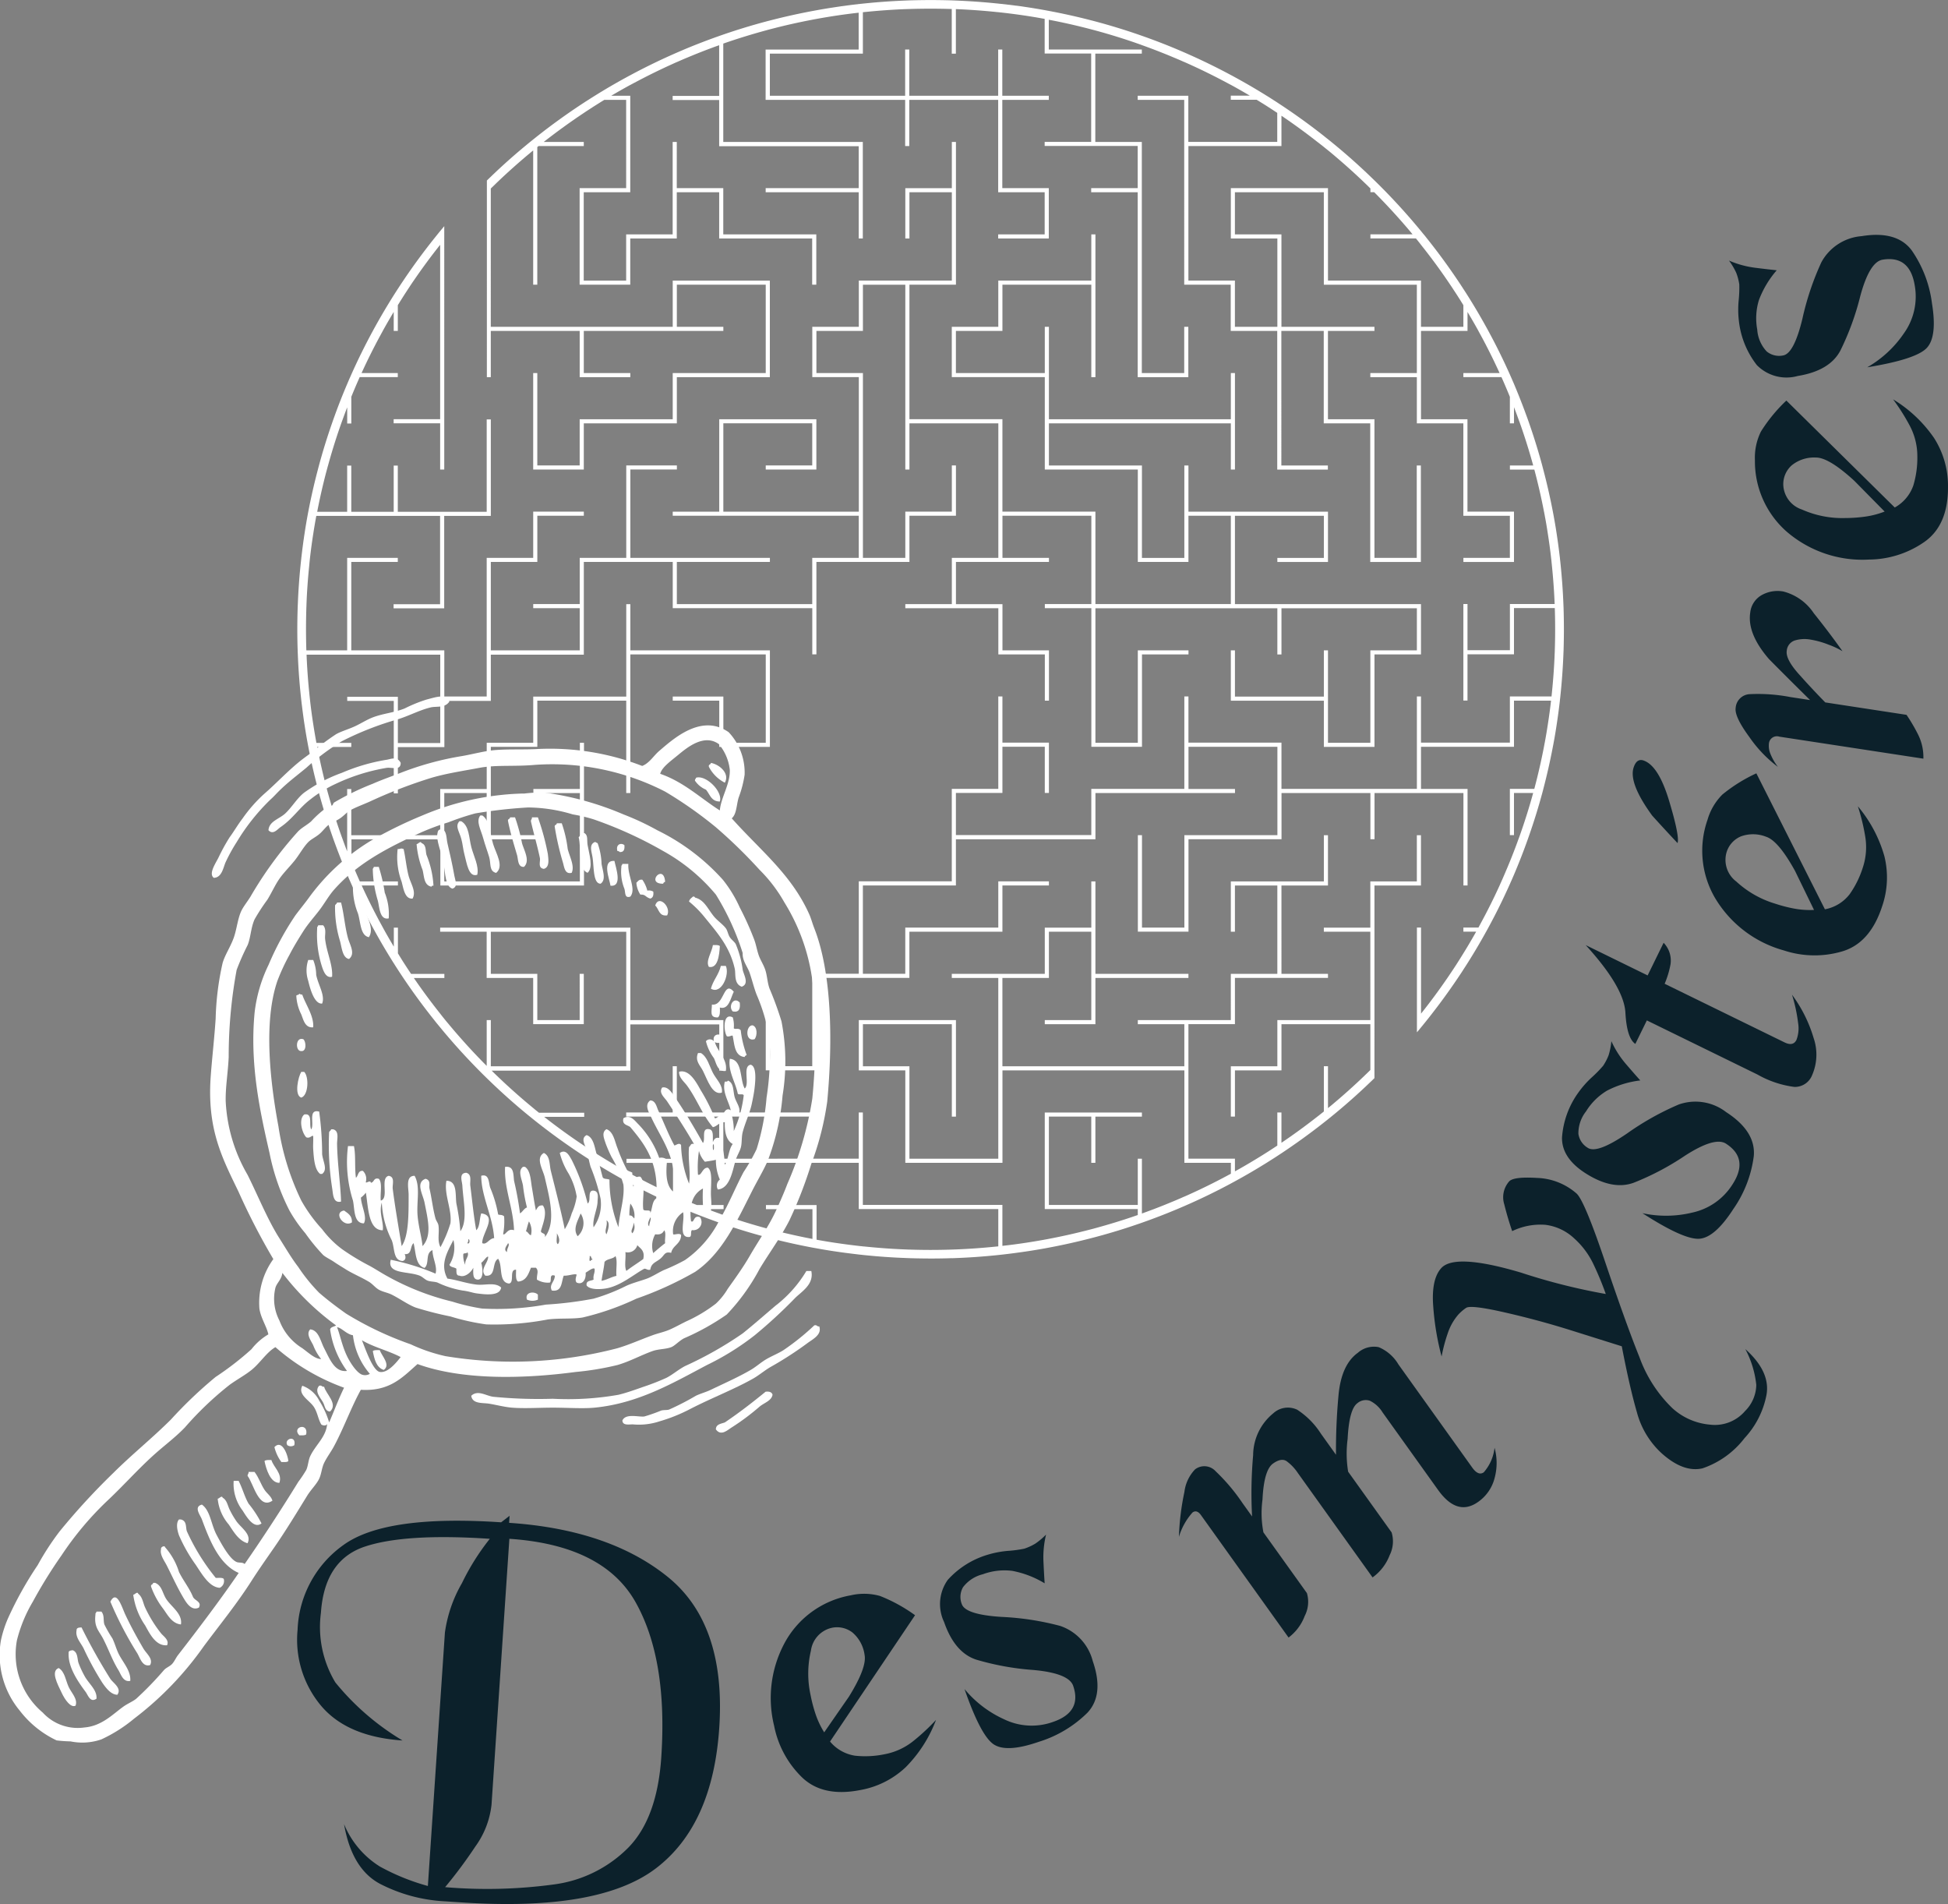 <svg xmlns="http://www.w3.org/2000/svg" width="182.878" height="178.709" viewBox="0 0 182.878 178.709">
  <rect x="0" y="0" width="182.878" height="178.709" fill="#808080" stroke="none"/>
  <g id="Groupe_12328" data-name="Groupe 12328" transform="translate(-905.552 -778.132)">
    <g id="Groupe_11646" data-name="Groupe 11646" transform="translate(951.241 778.132)">
      <path id="Tracé_1025" data-name="Tracé 1025" d="M237.35,73.964c.031.024.063.05.1.075.126.1.254.2.381.3l.007.005.117.092c.061.05.119.1.18.147l.011.009.2.16c.084.069.172.139.257.21,1.079.9,2.141,1.844,3.157,2.821.107.1.245.233.38.367.049.05.1.1.152.147l.031.031v.351h.355a.281.281,0,0,0,.031.033l.149.149.371.379c.982,1.011,1.937,2.066,2.838,3.137l.211.256h-3.956v.384h4.271a.2.2,0,0,1,.024.029l.072.087.007.009.3.377c.025.033.051.064.075.1.863,1.083,1.7,2.209,2.479,3.356.089.127.175.255.26.384.014.021.028.043.044.062.084.127.168.254.252.383s.177.266.262.4c.121.182.243.377.381.594.1.161.2.323.3.485v2.032h-3.98v-4.34h-8.731V78.3h-9.12v4.721h4.367v8.294H229.6v-4.34h-4.366V74.349h8.735V71.5C235.123,72.281,236.258,73.108,237.35,73.964ZM159.743,96.037V91.7h8.345v4.338h4.753v-.384h-4.367V91.7h13.1v-.384h-4.365V87.361h8.345v8.292h-8.732v4.338h-8.735v4.336h-3.978V95.653h-.386v9.058h4.751v-4.338h8.735V96.037h8.731v-9.06h-9.118v4.338h-17.08V78.336a.215.215,0,0,1,.035-.033c.049-.052.1-.1.151-.147l.378-.369c1.02-.977,2.082-1.924,3.161-2.819l.255-.212V87.361h.386V74.442c.039-.033.079-.062.119-.094h4.246v-.384h-3.763c1.1-.86,2.231-1.687,3.377-2.461.13-.087.257-.174.386-.259l.067-.045,0,0c.11-.075.229-.153.378-.249.126-.083.257-.168.4-.261.218-.139.435-.275.6-.379s.322-.2.487-.3h2.045V78.3h-4.368v9.06h4.753V83.023h4.368V78.685h3.98v4.338h8.731v4.338h.387V82.639h-8.733V78.3h-4.365V73.963h-.387v8.676h-4.366v4.338h-3.982V78.685h4.367V69.626H171.05c.464-.275.934-.544,1.406-.806.128-.071.257-.141.385-.212l.007,0,.372-.2h0l.005,0c1.167-.625,2.376-1.22,3.593-1.769.109-.05.221-.1.329-.149l.058-.024,0,0c.035-.012.07-.028.1-.042.049-.023.1-.043.149-.066l.074-.033c.217-.092.435-.188.654-.278.29-.121.584-.243.878-.361.327-.13.653-.259.98-.384.381-.143.761-.285,1.143-.419v4.759h-4.367v.384h4.367v4.338h.385v0h12.715V78.3h-8.735v.384h8.735v4.338h.385v-9.06h-13.1V64.73l.266-.092c1.219-.419,2.468-.8,3.714-1.14l.213-.059.173-.047c.068-.017.137-.033.206-.052,1.244-.324,2.512-.608,3.774-.848.051-.01.1-.021.154-.03.077-.016.154-.028.233-.043l.142-.026h0c.514-.094,1.039-.181,1.559-.261.747-.114,1.511-.217,2.276-.3h0v3.457h-8.735V70.01h13.1v4.337h.387V70.01h8.346v8.675h4.365v3.954h-4.365v.384h4.752V78.3h-4.365V70.01h4.365v-.384h-4.365v-4.34h-.387v4.34h-8.346v-4.34h-.387v4.34H185.941V65.671h8.733V61.786c.025,0,.053-.007.082-.009l.007,0h.007c.07-.009.138-.016.21-.022,1.219-.123,2.456-.212,3.674-.259l.032,0h.005c.116-.005.233-.009.35-.012l.026,0c.642-.021,1.3-.031,1.963-.031s1.321.01,1.964.031a.13.13,0,0,1,.024,0h0v4.191h.386V61.494c1.216.047,2.453.136,3.677.259l.206.022h.007l.007,0,.082.007.289.033h0l0,0,.091.01c.764.085,1.531.188,2.278.3.511.078,1.034.165,1.555.261l.145.026v3.252h4.367v8.292h-4.367v.384h4.367v0h.386v0h3.98V78.3h-4.366v.384h4.366V96.037h4.753V91.315h-.386v4.338h-3.98V73.963h-4.367V65.671h4.367v-.384h-8.733V62.492c1.259.238,2.528.525,3.777.848.068.019.135.035.2.052.026.007.052.016.079.021l.1.026.21.057c1.244.337,2.491.719,3.713,1.14l.267.094c.039.012.077.026.116.04.089.033.18.064.271.1.379.135.761.276,1.141.421.327.125.654.254.98.384.3.118.588.24.88.363.217.088.436.182.651.276l.074.031.149.068c.033.014.066.026.1.042l.009,0,.054.024c.112.05.222.1.331.149,1.217.547,2.426,1.142,3.6,1.771l.378.2s0,0,.005,0l.385.212c.473.264.943.533,1.407.808h-1.792v.384h2.43c.164.1.326.2.488.3.206.127.408.254.6.379l.4.259c.126.083.252.165.378.25.024.014.043.028.066.043v2.722h-8.348V70.01h0v-.384h-4.753v.384h4.367V87.361h4.366V91.7h4.367v13.014h.386v0h4.367v-.384h-4.367V91.7h3.98v8.674h4.365v13.014h4.753v-9.06h-.386V113H242.7V99.991h-4.365V91.7H242.7v-.384h-.387v0h-3.978v0h-.387v0h-3.98V82.639H229.6V78.685h8.348v8.676h8.732v8.292h-4.367v.384h4.367v4.338h.386v0h3.98v8.676h4.368V113H251.05v.384H255.8v-4.722h-4.368V99.991H247.07V91.7h4.367V89.918q.417.7.812,1.4c.072.125.144.256.213.383,0,0,0,0,0,.005l0,0c.066.123.138.249.206.374.632,1.163,1.23,2.364,1.779,3.572h-3.4v.384h3.58l0,.007c.014.033.03.066.046.1.022.049.043.1.066.148l.031.071c.093.213.187.431.28.648.122.29.245.581.364.875v2.49h.387V98.858c.145.377.287.756.423,1.133.031.09.063.181.1.269.014.038.028.076.04.115.031.087.063.175.094.264.422,1.215.808,2.456,1.146,3.69h-2.187v.384h2.294c.016.066.035.134.052.2.322,1.222.609,2.48.854,3.747.011.052.021.1.03.153.016.076.03.154.044.231l.026.146c.1.518.184,1.037.261,1.547.117.741.22,1.5.306,2.261,0,.031.007.061.01.09l0,0v0c.01.09.021.186.031.288,0,.028.007.054.009.082v.016c.007.066.014.129.021.193v.014c.126,1.213.215,2.44.263,3.65h-4.2v4.338h-3.982v-4.338h-.387v9.06h.387v-4.34H255.8v-4.337h3.831v.028c.023.636.033,1.293.033,1.95s-.01,1.312-.033,1.952v.024c0,.115-.007.231-.014.348v.035c-.047,1.21-.137,2.438-.263,3.655-.005.068-.012.136-.021.205v.014c0,.029-.005.055-.007.081h-3.912v4.338H247.07v-4.338h-.386v8.676H233.971v-4.338h-8.733v-4.338h-.386v8.676h-8.733v4.337H203.407v-3.954h4.367v-4.338h3.978v4.338h.387v-4.721h-4.365v-4.338h-.387v8.676h-4.366v8.675h-8.732v8.676h-4.368v8.675h-3.98v-4.337h-.386V161.1h4.753v-8.675h8.733v-4.338h8.733v-4.338h4.365v-.384h-4.752v4.338h-8.733v4.338h-3.98v-8.292h8.733v-4.338h13.1v-4.338h13.1v-.383h-4.365v-3.956h8.347v8.292h-8.733v8.676h-3.98v-8.676h-.387v9.06h4.753v-8.676h8.733v-4.338h8.345v4.338h.387v-4.338h8.346v8.676h.387v-9.059H247.07v-3.956H255.8V126.4h3.479c-.084.744-.187,1.505-.306,2.261-.079.518-.166,1.038-.261,1.549v0l-.026.14c-.016.078-.03.157-.045.233-.009.05-.019.1-.028.151-.241,1.253-.528,2.513-.854,3.751-.017.068-.035.134-.052.2h-2.294v4.337h.387v-3.952h1.8c-.339,1.236-.726,2.477-1.148,3.688-.031.089-.063.177-.094.264-.012.04-.026.078-.04.115-.033.09-.065.181-.1.269-.135.379-.277.756-.422,1.133q-.189.49-.387.975c-.119.292-.241.584-.365.872-.089.217-.185.435-.278.648l-.031.073c-.023.049-.044.1-.066.148-.016.033-.032.066-.046.1l0,.007-.019.043-.007.01c-.014.035-.029.068-.045.1-.033.075-.068.153-.1.228-.551,1.21-1.149,2.409-1.784,3.575-.065.124-.137.251-.2.376,0,0,0,0,0,.005H251.05v.383h1.2q-.393.7-.812,1.4c-.128.212-.255.422-.387.632-.1.162-.2.325-.3.485-.138.217-.261.412-.381.6-.086.132-.175.266-.262.4l-.252.377c-.016.023-.029.043-.045.064-.084.129-.171.256-.259.384v0c-.782,1.142-1.613,2.267-2.479,3.355v-8.078h-.386v9.832q.194-.229.386-.464c.084-.1.168-.205.252-.308q.155-.19.31-.384,1.527-1.914,2.9-3.952c.086-.128.171-.257.257-.384s.177-.271.264-.409c.132-.2.261-.4.387-.6q.913-1.444,1.741-2.944c.07-.127.142-.254.21-.383q1.053-1.934,1.96-3.956c.024-.052.047-.1.071-.156s.044-.1.065-.149c.012-.026.023-.052.035-.078.1-.217.192-.438.287-.659q.69-1.621,1.286-3.3c.045-.127.091-.256.135-.384q.68-1.945,1.223-3.952c.035-.128.07-.255.1-.384q.512-1.95.894-3.954v0c.024-.127.051-.254.072-.383.1-.52.185-1.044.266-1.569v0q.184-1.186.322-2.385c0-.043.009-.087.012-.13.01-.083.021-.168.029-.254s.014-.147.023-.222c.126-1.234.217-2.478.266-3.733.005-.127.01-.256.016-.383.019-.657.031-1.316.031-1.976s-.012-1.321-.031-1.976v0c-.005-.127-.01-.255-.016-.384-.049-1.255-.14-2.5-.266-3.731-.009-.075-.014-.148-.023-.223s-.019-.17-.029-.254c0-.043-.009-.087-.012-.13-.093-.8-.2-1.6-.322-2.385-.08-.525-.17-1.049-.266-1.569h0c-.023-.128-.047-.255-.072-.384q-.384-2-.9-3.952c-.033-.129-.07-.257-.1-.384q-.543-2.007-1.223-3.954c-.044-.129-.089-.257-.135-.384q-.6-1.671-1.286-3.3c-.095-.219-.191-.44-.287-.659-.035-.075-.066-.151-.1-.228-.024-.052-.047-.1-.071-.156q-.906-2.018-1.96-3.954c-.068-.129-.14-.257-.21-.383q-.829-1.5-1.741-2.946c-.126-.2-.255-.4-.387-.6l-.264-.407c-.084-.127-.171-.256-.256-.384q-1.367-2.036-2.9-3.954c-.1-.129-.2-.256-.31-.384-.084-.1-.168-.207-.252-.308-.128-.155-.257-.311-.386-.464q-1.38-1.642-2.876-3.182c-.124-.127-.25-.256-.376-.383q-.36-.365-.728-.723c-.128-.125-.257-.25-.387-.374q-1.545-1.486-3.2-2.858c-.156-.128-.312-.257-.467-.384l-.31-.25c-.13-.1-.257-.2-.387-.308q-1.929-1.52-3.98-2.88c-.129-.083-.257-.169-.386-.254s-.273-.176-.409-.263c-.2-.13-.4-.259-.607-.384q-1.456-.907-2.965-1.729c-.128-.071-.255-.141-.385-.208q-1.947-1.046-3.98-1.947c-.052-.024-.107-.047-.157-.071l-.229-.1-.663-.285q-1.632-.686-3.317-1.278l-.387-.135q-1.96-.673-3.98-1.213c-.128-.033-.257-.069-.386-.1q-1.963-.511-3.98-.888l-.387-.073c-.521-.094-1.049-.183-1.578-.263h0a.517.517,0,0,0-.072-.01l-.525-.08c-.158-.023-.315-.043-.469-.064l-.009,0-.03,0-.059-.009c-.037,0-.074-.009-.11-.014l-.224-.028c-.151-.021-.3-.038-.45-.055-.109-.014-.217-.026-.326-.038-.042,0-.086-.01-.128-.016L207.6,61l-.208-.023c-.075-.009-.149-.016-.224-.022h0q-1.861-.19-3.755-.264c-.129-.007-.259-.01-.386-.016h0c-.66-.019-1.322-.031-1.989-.031s-1.328.012-1.989.031c-.13.005-.257.009-.387.016q-1.892.073-3.754.264h0l-.224.022-.066.007c-.045.005-.091.01-.135.014s-.061.007-.091.012l-.094.009c-.035,0-.07.01-.107.014l-.11.012c-.074.007-.145.016-.217.024-.145.017-.289.035-.434.054l-.2.026-.289.04-.178.023-.071.01c-.039,0-.081.01-.121.016-.2.03-.39.057-.586.089-.028,0-.056.007-.084.012h0q-.8.12-1.58.264v0c-.13.023-.257.049-.387.071v0q-2.012.378-3.98.888c-.129.033-.257.066-.386.1q-2.018.539-3.98,1.213l-.385.135q-1.682.592-3.319,1.278c-.22.1-.442.189-.661.285-.077.035-.154.066-.229.1l-.158.071q-2.033.9-3.982,1.948c-.13.066-.257.137-.385.207q-1.509.821-2.963,1.729-.3.188-.609.384c-.136.087-.273.174-.409.263s-.257.17-.386.254q-2.05,1.361-3.978,2.88l-.386.308c-.1.083-.208.167-.31.25-.158.127-.313.256-.467.384q-1.656,1.369-3.2,2.858-.194.185-.387.374V96.037h.387" transform="translate(-159.356 -60.639)" fill="#fff"/>
    </g>
    <path id="Tracé_1027" data-name="Tracé 1027" d="M174.973,199.753c.13-.005.259-.009.388-.016,1.263-.047,2.514-.137,3.756-.262.075-.009.149-.014.224-.024l.13-.014c.019,0,.042,0,.063-.007l.194-.021c.4-.045.8-.094,1.2-.148s.8-.109,1.2-.17c.528-.08,1.057-.168,1.578-.262l.387-.073q2.015-.378,3.98-.89c.13-.033.259-.068.386-.1q2.021-.537,3.98-1.213c.13-.043.259-.088.387-.134q1.682-.592,3.317-1.279c.22-.094.443-.188.663-.283.075-.035.152-.068.227-.1.052-.024.107-.047.158-.069q2.033-.9,3.982-1.947l.385-.209q1.512-.823,2.965-1.731.3-.188.607-.384c.136-.085.275-.174.409-.263s.257-.168.386-.254q2.05-1.361,3.98-2.88c.13-.1.257-.205.387-.306.1-.083.206-.167.308-.25.158-.128.313-.255.469-.384q1.653-1.371,3.2-2.859c.13-.123.259-.248.387-.374V164.77h4.366v-4.722h-.386v4.338h-4.367v4.338h-4.365v.384h4.365V177.4H205.54v4.337h-4.367v4.722h.385v-4.338h4.368v-4.337h8.345v4.3l-.033.035c-.051.048-.1.1-.151.148-.135.132-.273.264-.38.367-1.009.968-2.071,1.917-3.157,2.819-.079.066-.166.135-.257.21v-3.93h-.387v4.246l-.117.094-.005.005-.024.017-.359.287c-.033.023-.065.049-.1.075-1.086.854-2.22,1.679-3.378,2.461v-2.845h-.386v3.106c-.023.014-.044.029-.066.043-.126.085-.252.167-.381.25s-.254.167-.4.259c-.192.123-.394.252-.6.379-.161.1-.324.2-.488.3-.211.128-.425.257-.638.384-.464.276-.934.546-1.407.806v-1.19h-4.366v-3.954h0v-.383h0v-3.956h0v-.384h0v-3.952h4.366v-4.338h8.735v-.384h-4.367V164.77h4.367v-4.722h-.387v4.338h-8.733v4.722h.385V164.77h3.982v8.292h-4.367V177.4H192.44v.384h4.367v3.952H179.728v-8.291h4.365v-4.338h3.98V177.4h-4.367v.384h4.753v-4.338h8.733v-.384H188.46v-8.676h-.386v4.338h-4.367v4.338h-8.731v.384h4.366v16.967H171v-8.676h-4.367v-3.952h8.347v8.675h.386V177.4h-9.118v4.721h4.365V190.8h9.12v-8.676h17.078V190.8h4.366v1.02s0,0,0,0l-.11.059-.275.148c-1.169.627-2.378,1.223-3.6,1.771-.109.05-.219.1-.331.148l-.054.024-.007,0-.1.043c-.052.024-.1.045-.154.068l-.068.03c-.217.094-.436.189-.655.28-.29.121-.584.241-.878.36-.326.132-.655.259-.98.384q-.572.216-1.141.421v-5.144h-.387v4.34h-8.346v-8.294h3.98V190.8h.386v-4.338h4.367v-.383h-9.12v9.06h8.733v.558l-.267.092c-1.221.421-2.47.8-3.713,1.14l-.208.057-.107.028c-.024.005-.049.014-.072.017-.068.019-.137.038-.206.054-1.244.325-2.514.608-3.774.848-.051.01-.1.022-.151.029-.079.016-.158.03-.236.043l-.145.028c-.52.092-1.043.181-1.557.259-.747.115-1.512.217-2.276.3v-3.843h-13.1v-8.676h-.385v4.337H153.529v-3.954h8.733v-.383h-13.1v-4.34h-.387v4.34h-4.366v.383h8.733V190.8h13.1v3.956h0v.384h13.1v3.5c-.026,0-.054.005-.08.007l-.009,0h-.007c-.07.009-.138.014-.206.021h0c-1.221.123-2.458.212-3.674.259h-.036c-.117.007-.235.01-.35.014h0a.117.117,0,0,1-.026,0c-.641.021-1.3.033-1.963.033s-1.321-.012-1.965-.033a.111.111,0,0,1-.024,0c-.116,0-.234-.007-.35-.014h-.037c-1.217-.047-2.454-.135-3.674-.259h0c-.07-.007-.136-.012-.206-.021h-.009l-.005,0c-.029,0-.057,0-.082-.007v0l-.289-.031h-.005l0,0c-.029,0-.059-.005-.089-.01v0h0c-.765-.087-1.529-.189-2.276-.3-.521-.078-1.044-.167-1.557-.259l0,0h0l-.142-.026v-3.252h-4.753v.384h4.366v2.795c-1.261-.24-2.53-.525-3.777-.848-.064-.015-.133-.035-.2-.052l-.175-.047-.211-.057c-1.244-.337-2.493-.72-3.712-1.14l-.268-.092c-.038-.014-.077-.026-.114-.042-.091-.031-.182-.063-.271-.1-.381-.135-.761-.276-1.143-.421h1.528v-.384h-2.507c-.3-.118-.588-.238-.88-.36-.217-.094-.437-.186-.651-.28l-.072-.031c-.049-.023-.1-.043-.151-.066-.033-.016-.068-.029-.1-.045l0,0v-3.556h-4.753v.384h4.366v3c-1.219-.549-2.426-1.145-3.593-1.771l-.005,0h0l-.374-.2a.006.006,0,0,1-.005,0c-.128-.069-.257-.142-.385-.214q-.709-.391-1.406-.806c-.213-.127-.427-.254-.637-.384-.164-.1-.325-.2-.488-.3s-.381-.238-.6-.379c-.147-.094-.278-.177-.4-.261-.149-.1-.266-.174-.376-.249l0,0v0l-.067-.043c-.129-.083-.257-.17-.386-.257-1.148-.775-2.281-1.6-3.377-2.461h3.763v-.384h-4.249c-.038-.033-.079-.062-.116-.094l-.178-.144,0,0,0,0c-.07-.055-.138-.111-.2-.167-.091-.073-.178-.144-.255-.21-1.087-.9-2.15-1.849-3.161-2.821-.105-.1-.243-.233-.381-.369-.049-.047-.1-.1-.147-.144H144.8v-4.338h8.348v4.337h.385V177.4H144.8v-8.676H126.944v.384h4.366v4.338h4.367v4.338h4.751v-4.722h-.386V177.4h-3.978v-4.338H131.7v-3.954h12.713v12.63h-3.982v0h-.386v0H131.7V177.4h-.387v4.3c-.049-.048-.1-.1-.147-.149-.109-.106-.221-.222-.371-.377-.976-1-1.931-2.059-2.838-3.137-.066-.078-.138-.165-.212-.256l-.17-.2v0l0,0c-.047-.059-.1-.116-.145-.177-.03-.038-.063-.078-.095-.116,0,0,0,0,0-.005l-.005-.005c-.1-.118-.191-.236-.291-.363l-.01-.012c-.026-.031-.05-.064-.077-.1-.866-1.088-1.7-2.214-2.479-3.355h2.865v-.384h-3.123c-.016-.023-.031-.043-.045-.066l0,0c-.074-.109-.152-.227-.25-.375-.088-.132-.175-.266-.261-.4-.142-.219-.28-.433-.381-.6s-.2-.323-.3-.485v-2.413h-.385v1.78c-.278-.461-.549-.928-.814-1.4l-.211-.383s0,0,0-.007c-.072-.127-.139-.252-.208-.377-.632-1.163-1.231-2.362-1.783-3.572h3.4v-.384h-3.578l0,0c-.014-.035-.03-.068-.045-.1-.021-.05-.044-.1-.065-.148l-.031-.071c-.095-.214-.189-.433-.282-.65-.123-.288-.243-.58-.362-.872v-2.108h8.347v4.338h13.484v-13.4h-.386v4.338h-4.365v.383h4.365v8.292H127.331v-8.292h3.98v4.338h4.753v-.384H131.7v-8.292h4.366v-4.337h8.347v8.675h.385V143.08h12.713v8.294h-3.98v-4.338h-4.752v.384h4.367v4.337H157.9V142.7H144.8v-4.338h-.385v8.676h-8.733v4.338h-4.367v4.338h-4.366v4.337H118.6v-4.337h-.386v5.854c-.147-.377-.287-.754-.423-1.133-.033-.088-.065-.179-.1-.269-.012-.036-.026-.076-.04-.115l-.094-.262c-.422-1.213-.8-2.452-1.146-3.69l-.058-.212-.047-.172c-.017-.069-.037-.135-.054-.2-.324-1.236-.612-2.5-.852-3.749h3.2v-.384h-3.275c-.007-.047-.017-.094-.024-.14v0l0,0c-.093-.511-.182-1.031-.261-1.549-.119-.756-.222-1.517-.306-2.261,0-.029-.007-.059-.01-.09l0,0v0c-.01-.087-.019-.181-.031-.287,0-.026-.005-.052-.009-.08l0-.009v-.007c-.009-.069-.014-.137-.021-.205v0c-.126-1.213-.215-2.44-.261-3.652h12.551v8.294h-3.98v-4.338h-4.753v.384h4.368v8.675h.385v-4.338h4.366v-4.337H131.7v-4.34h8.731V134.4h8.348v4.338h13.1v4.337h.387V134.4H171v-4.338h4.366v-4.722h-.386v4.338h-4.367v4.338h-3.98V116.67h-4.366v-3.954h4.366v-4.338h3.98v17.35H171v-4.338h8.346v12.63h-4.366v4.338h-4.367v.384h8.733v4.337h4.365v4.34h.387V142.7h-4.365v-4.338h-4.367V134.4h8.732v-.384h-4.365v-3.954h8.345v8.292h-4.367v.384h4.367v13.013h4.753V143.08h4.366V142.7H192.44v8.676h-3.98v-12.63h17.08v4.337h.386v-4.337h12.712V142.7h-4.367v8.676h-3.978V142.7h-.387v4.338h-8.348V142.7h-.385v4.722h8.733v4.337h4.752V143.08h4.366v-4.721H201.558v-8.292h8.348v3.954H205.54v.384h4.753v-4.722h-13.1v-4.338h-.386v8.676h-3.98v-8.676h-8.733v-3.954h17.08v4.338h.385V116.67h-.385v4.338h-17.08v-8.676h-.387v4.338h-8.345v-3.954h4.367v-4.338h8.345v8.676h.386v-13.4h-.386v4.338h-8.732v4.338h-4.366v4.722h8.731v8.674h8.733V134.4h4.753v-4.338h3.98v8.292H188.46v-8.676h-8.731v-8.674H171v-12.63h4.366V94.98h-.386v4.338h-4.367v4.722H171V99.7h3.98v8.292h-8.732v4.338h-4.368v4.722h4.368v12.628H153.529v-8.292h8.346v3.954h-4.366v.384h4.753v-4.72h-9.118v8.674h-4.367v.384h17.466v3.954h-4.368v4.338H149.164V134.4H157.9v-.384H144.8v-8.292h4.368v-.384h-4.753v8.676h-4.368v4.338h-4.365v.384h4.365V142.7H131.7V134.4h4.366v-4.338h4.365v-.384h-4.751v4.338h-4.367v13.014h-3.98V142.7H118.6V134.4h4.367v-.384h-4.753V142.7h-3.833a.123.123,0,0,1,0-.026c-.019-.638-.031-1.293-.031-1.95s.012-1.314.031-1.952a.1.1,0,0,1,0-.024v0c.005-.116.009-.231.014-.348v-.007c0-.009,0-.019,0-.03.045-1.209.135-2.437.261-3.653l0-.009c.005-.064.012-.129.019-.195V134.5l0-.01c0-.026.005-.054.009-.08h0c.01-.1.019-.2.029-.288v0l0,0,.01-.09c.087-.761.189-1.521.306-2.263.077-.507.166-1.029.261-1.545.009-.049.019-.1.026-.146h11.622v8.292h-4.365v.384h4.751v-8.676H131.7v-9.058h-.387v8.674h-8.346v-4.338h-.385v4.338H118.6v-4.336h-.386v4.336H115.4c.243-1.265.532-2.525.854-3.751.019-.068.037-.135.056-.2,0-.022.01-.043.016-.064l.03-.111c.017-.071.038-.139.058-.208.338-1.234.724-2.475,1.146-3.688.033-.09.063-.179.094-.266.014-.038.028-.076.04-.115.033-.088.065-.179.1-.269.136-.377.276-.756.423-1.133v1.517h.386V118.9c.119-.294.24-.584.362-.875.093-.217.187-.435.282-.648l.031-.071c.021-.05.044-.1.065-.148.016-.033.031-.066.045-.1l0-.005h3.578v-.384h-3.4c.551-1.208,1.151-2.407,1.783-3.57.07-.127.137-.252.208-.379a.007.007,0,0,1,0-.005c.07-.129.144-.257.213-.383q.4-.707.814-1.4v1.782h.385V110.3c.1-.162.2-.324.3-.483s.24-.379.381-.6c.086-.132.173-.266.261-.4l.049-.073c.066-.1.133-.2.2-.307.016-.021.03-.042.045-.064.086-.129.171-.257.261-.384.787-1.151,1.618-2.277,2.477-3.356v16.37h-4.365v.382h4.365v4.34h.386V102.884c-.129.153-.257.309-.386.464-.086.1-.168.205-.252.308-.1.128-.206.255-.308.384q-1.53,1.916-2.9,3.954l-.256.384c-.089.134-.178.271-.266.407-.13.2-.259.4-.385.6q-.913,1.447-1.742,2.946c-.07.125-.14.254-.21.383q-1.05,1.935-1.959,3.954c-.023.052-.046.106-.07.158-.033.075-.066.151-.1.226-.1.219-.191.44-.285.659q-.693,1.621-1.288,3.3c-.045.127-.091.255-.135.384q-.68,1.947-1.223,3.954c-.033.127-.068.255-.1.384q-.517,1.95-.9,3.952c-.026.129-.049.257-.073.384-.095.52-.184,1.045-.264,1.569l-.01.077c-.028.172-.054.344-.077.516q-.029.18-.052.36l-.021.158c-.01.085-.023.17-.033.255-.017.127-.035.256-.049.384-.024.195-.047.39-.07.586a.418.418,0,0,0-.007.048c0,.012,0,.024,0,.036-.007.052-.012.1-.017.157a.4.4,0,0,0-.007.062c-.005.043-.01.087-.014.128s-.009.075-.012.111-.009.073-.012.111c-.126,1.232-.217,2.478-.264,3.731-.007.129-.011.257-.016.386-.021.655-.033,1.314-.033,1.976s.012,1.319.033,1.976c.005.129.009.257.016.383.047,1.255.138,2.5.264,3.733,0,.038.009.075.012.111s.007.074.012.111.009.089.014.132c0,.019,0,.042.007.061.005.059.012.118.019.177a.03.03,0,0,1,0,.014c.016.136.033.271.05.407.081.662.168,1.321.27,1.976v0c.08.525.17,1.05.266,1.569.023.129.047.256.072.384q.381,2,.9,3.954c.033.129.066.256.1.384q.544,2,1.223,3.952c.044.128.089.257.135.384q.6,1.671,1.288,3.3c.094.221.189.442.285.659.035.076.068.153.1.228.024.052.047.1.07.156q.908,2.021,1.959,3.956c.07.129.14.256.21.383q.829,1.5,1.742,2.944c.126.2.255.4.385.6.087.137.177.273.266.409l.256.384q1.369,2.036,2.9,3.952c.1.129.2.257.308.384.084.1.166.205.252.306.13.158.257.311.386.466q1.38,1.642,2.878,3.182.186.193.376.384.36.365.726.721.192.188.387.374,1.548,1.489,3.2,2.859c.154.129.31.256.469.384l.308.25.386.306q1.926,1.517,3.978,2.88c.13.085.257.17.386.254s.273.177.409.263q.3.2.609.384,1.454.907,2.963,1.731c.128.069.255.139.385.207q1.947,1.046,3.982,1.948c.053.023.105.045.158.069l.229.1c.219.1.441.189.661.283q1.635.686,3.319,1.279c.126.045.257.09.385.134q1.96.675,3.98,1.213c.13.035.257.069.386.1,1.309.341,2.638.638,3.98.89.13.024.257.048.387.069q.785.146,1.58.266c.4.061.8.118,1.2.17s.8.1,1.2.148c.082.009.166.019.248.026l.07.009.068.007c.075.01.147.016.224.024,1.24.125,2.494.216,3.756.262.13.007.257.01.387.016q.989.031,1.989.033t1.989-.033" transform="translate(819.93 696.476)" fill="#fff"/>
    <g id="Groupe_11651" data-name="Groupe 11651" transform="translate(905.552 843.503)">
      <path id="Tracé_1028" data-name="Tracé 1028" d="M118.861,223.034c-.425.645-1.2.42-1.773.558-1.066.26-2.038.8-3.08,1.115a28.94,28.94,0,0,0-5.229,2.047,22.01,22.01,0,0,0-3.361,2.509c-.892.739-1.723,1.346-2.613,2.232-.25.249-.469.5-.745.743a19.477,19.477,0,0,0-3.174,4,15.819,15.819,0,0,0-1.026,1.859c-.224.472-.343,1.473-1.12,1.487-.523-.391.2-1.39.467-1.953a17.651,17.651,0,0,1,1.026-1.86c.367-.49.755-1.167,1.214-1.766a13.582,13.582,0,0,1,2.052-2.323c1.094-.95,2.156-2.1,3.361-3.068.365-.29.751-.559,1.12-.836a23.992,23.992,0,0,1,2.24-1.673c.477-.272,1.168-.464,1.773-.745.571-.265,1.112-.619,1.679-.836.942-.361,2-.444,2.988-.836a13.453,13.453,0,0,1,2.052-.836c.874-.221,1.836-.593,2.148.185" transform="translate(-76.67 -222.563)" fill="#fff" fill-rule="evenodd"/>
      <g id="Groupe_11650" data-name="Groupe 11650" transform="translate(0 2.711)">
        <g id="Groupe_11649" data-name="Groupe 11649">
          <path id="Tracé_1029" data-name="Tracé 1029" d="M70.733,287.971c-.82.47-1.433,1.487-2.24,2.138-.6.486-1.362.892-2.054,1.394a30.86,30.86,0,0,0-4.2,4c-.753.79-1.633,1.467-2.519,2.23-1.669,1.438-3.144,3.135-4.761,4.649a29.654,29.654,0,0,0-4.292,5.11,44.853,44.853,0,0,0-2.708,4.37,13.5,13.5,0,0,0-1.493,3.623,7.17,7.17,0,0,0,2.427,6.787,4.45,4.45,0,0,0,3.92,1.394c1.631-.135,2.681-1.27,3.641-1.951.417-.3.886-.48,1.212-.745a31.056,31.056,0,0,0,2.613-2.7c.209-.221.541-.338.748-.557.22-.235.365-.586.559-.836,1.94-2.493,4.108-5.373,5.7-7.715-1.854-.8-2.741-3.1-3.455-5.021-.156-.42-.8-1.182,0-1.392.8.564.846,1.852,1.4,2.879.391.729,1.186,2.23,1.866,2.511.22.092.547,0,.747.187,1.711-2.463,3.485-5.186,5.04-7.715a11.769,11.769,0,0,0,.746-1.117c.182-.4.188-.91.375-1.3.5-1.055,1.529-1.838,1.587-3.068,0,.255-.441.221-.559.093-.3-.531-.333-1.043-.653-1.581-.417-.693-1.579-1.177-1.122-2.045a2.85,2.85,0,0,1,1.587,1.394,8.4,8.4,0,0,1,.934,2.047c.473-1.081.886-2.218,1.4-3.255A20.136,20.136,0,0,1,70.733,287.971Zm9.8,2.324c.713.129,1.507-.81,1.958-1.394-1.144-.6-2.551-.928-3.639-1.581C79.192,288.147,79.869,290.175,80.535,290.3Zm-3.082-1.487c.357.731,1,1.669,1.495,1.768a.869.869,0,0,0,.653-.1,6.7,6.7,0,0,1-1.587-3.623c-.6-.084-1.114-.747-1.493-.745C76.789,286.743,76.98,287.834,77.453,288.808ZM70.733,282.4a4.4,4.4,0,0,0,.373,3.066,5.2,5.2,0,0,0,2.146,2.6c.631.46,1.2,1.017,1.776,1.022a4.733,4.733,0,0,1-.748-1.3c-.21-.44-.7-1.049-.28-1.487.8.087.962,1.1,1.307,1.766.543,1.047.99,2.28,2.146,2.136a8.564,8.564,0,0,1-1.585-3.9c.068-.243.377-.243.559-.372A24.409,24.409,0,0,1,71.387,281C71.31,281.629,70.851,281.957,70.733,282.4Zm19.136-48.8c-1.609.3-3.086.522-4.481.93a46.055,46.055,0,0,0-5.788,2.23c-.621.279-1.315.527-1.868.836-.293.165-.561.494-.934.745s-.8.394-1.118.649c-.287.231-.547.6-.842.838-.349.289-.766.476-1.026.745-.467.48-.838,1.19-1.306,1.766s-1,1.1-1.4,1.673-.718,1.292-1.12,1.951a19.112,19.112,0,0,0-1.212,1.86c-.361.824-.351,1.688-.653,2.417a22.975,22.975,0,0,0-1.028,2.323,44.568,44.568,0,0,0-.746,8.181c-.07,1.517-.317,2.871-.28,4.181A15.167,15.167,0,0,0,68.12,271.8c.978,1.957,1.874,4.2,2.986,5.949.617.972,1.114,1.838,1.773,2.7a16.193,16.193,0,0,0,1.96,2.417c.824.714,1.651,1.332,2.521,1.953a31.083,31.083,0,0,0,6.066,2.881,15.756,15.756,0,0,0,3.269,1.115,38.883,38.883,0,0,0,16.146-.743c1.132-.336,2.152-.8,3.269-1.208.539-.2,1.15-.321,1.679-.558s.994-.5,1.493-.745a13.89,13.89,0,0,0,2.8-1.673,6.319,6.319,0,0,0,1.12-1.4c.714-1,1.465-2.047,2.052-3.066.884-1.529,1.805-2.8,2.521-4.368.362-.8.7-1.557,1.026-2.419a32.509,32.509,0,0,0,2.335-7.993,58.2,58.2,0,0,0,.092-10.317,18.514,18.514,0,0,0-2.706-8.087,13.936,13.936,0,0,0-2.334-3.066,46.969,46.969,0,0,0-4.106-4,38.24,38.24,0,0,0-4.761-3.344A23.2,23.2,0,0,0,95.1,233.318C93.172,233.493,91.436,233.3,89.869,233.6Zm23.521.185a4.51,4.51,0,0,0-1.028-2.415c-1.381-1-2.972.312-3.826,1.021-.7.578-1.519,1.149-1.681,1.766,2.24.776,3.758,2.27,5.6,3.438C112.552,236.385,113.44,235.115,113.39,233.781Zm.186,4.555c2.7,3.026,5.6,5.25,7.28,9.017.172.386.29.852.467,1.3,1.621,4.121,1.759,10.454,1.214,16.266a27.274,27.274,0,0,1-1.5,5.857,40.477,40.477,0,0,1-2.054,5.3c-.864,1.676-1.878,3.024-2.8,4.555a19.268,19.268,0,0,1-3.08,4.275,22.763,22.763,0,0,1-4.014,2.232c-.5.271-.85.7-1.212.836-.547.2-1.174.154-1.773.372-1.122.408-2.122.97-3.269,1.3a27.052,27.052,0,0,1-3.92.651c-4.924.655-10.653.778-14.84-.743-1.373,1.2-2.571,2.584-5.321,2.415-.908,1.636-1.591,3.568-2.521,5.3-.283.527-.673,1.035-.934,1.579-.223.47-.243,1.025-.467,1.487-.244.509-.758.993-1.12,1.581-.984,1.6-1.974,3.233-3.08,4.834-.729,1.055-1.461,2.087-2.146,3.16-1.379,2.16-2.928,4.049-4.481,6.136a30.6,30.6,0,0,1-6.533,6.785,13.87,13.87,0,0,1-3.08,1.951,5.476,5.476,0,0,1-2.894.187,12.544,12.544,0,0,1-1.307-.093,9.422,9.422,0,0,1-3.455-2.787,8.159,8.159,0,0,1-1.773-6.6,10.98,10.98,0,0,1,.653-2.043,33.741,33.741,0,0,1,2.8-5.021,25.078,25.078,0,0,1,2.054-3.16,63.525,63.525,0,0,1,5.04-5.485c1.758-1.75,3.659-3.271,5.413-5.019a40.593,40.593,0,0,1,4.2-4,27.8,27.8,0,0,0,3.361-2.6,5.647,5.647,0,0,1,1.587-1.394c-.168-.772-.713-1.527-.84-2.417a6.99,6.99,0,0,1,1.307-4.647,62.63,62.63,0,0,1-3.267-6.321c-1.495-3.106-2.964-5.807-2.615-10.783.122-1.722.349-3.635.467-5.483a26.388,26.388,0,0,1,.653-5.206c.21-.738.72-1.487,1.028-2.323s.377-1.841.745-2.6c.2-.4.547-.83.84-1.3a36.1,36.1,0,0,1,4.481-6.136c.351-.356.822-.585,1.215-.93a9.852,9.852,0,0,1,1.587-1.394c.116-.07.25-.022.372-.094.1-.058.114-.231.187-.279a25.074,25.074,0,0,1,3.639-1.766c.841-.372,1.731-.679,2.613-1.023a28.364,28.364,0,0,1,5.79-1.581c1.042-.183,2.07-.472,3.078-.558,1.21-.1,2.523-.036,3.827-.092a23.961,23.961,0,0,1,9.988,1.581c.675-.261,1.062-.948,1.587-1.4,1.319-1.125,3.974-3.562,6.533-1.766a5.533,5.533,0,0,1,1.495,4,10.3,10.3,0,0,1-.561,2.138c-.216.725-.182,1.547-.653,1.953" transform="translate(-44.877 -229.61)" fill="#fff" fill-rule="evenodd"/>
        </g>
      </g>
      <path id="Tracé_1030" data-name="Tracé 1030" d="M122.793,238.106c.006.749-.794.4-1.307.464a18.163,18.163,0,0,0-4.76,1.487,11.809,11.809,0,0,0-2.427,1.487c-1.046.8-1.633,1.806-2.8,2.6-.274.187-.687.755-1.118.281.064-.854,1.012-1.043,1.585-1.581.637-.6,1.09-1.422,1.773-1.951a14.414,14.414,0,0,1,3.547-1.861,17.886,17.886,0,0,1,4.108-1.207c.431-.048,1.056-.4,1.4.279" transform="translate(-85.177 -231.872)" fill="#fff" fill-rule="evenodd"/>
      <path id="Tracé_1031" data-name="Tracé 1031" d="M219.323,240.623a3.441,3.441,0,0,1-1.493-1.487c-.068-.255.184-.187.186-.371.824.154,1.79,1,1.307,1.858" transform="translate(-151.277 -232.531)" fill="#fff" fill-rule="evenodd"/>
      <path id="Tracé_1032" data-name="Tracé 1032" d="M216.779,244.558c-.814.006-.932-.681-1.307-1.113a2.312,2.312,0,0,1-1.026-.838c-.028-.149.086-.159.092-.279.932-.3,2.539,1.3,2.24,2.23" transform="translate(-149.199 -234.7)" fill="#fff" fill-rule="evenodd"/>
      <path id="Tracé_1033" data-name="Tracé 1033" d="M150.1,255.559a17.425,17.425,0,0,0-4.946-4.089,38.215,38.215,0,0,0-6.533-2.975,15.144,15.144,0,0,0-1.962-.464,14.8,14.8,0,0,0-4.2-.651,46.174,46.174,0,0,0-4.946.557,24.11,24.11,0,0,0-2.521.836,22.656,22.656,0,0,0-2.521.93c-3.28,1.493-6.046,2.945-8.212,5.391-.515.581-.9,1.3-1.4,1.951-.515.669-1.06,1.27-1.493,1.953s-.914,1.465-1.307,2.23a19.526,19.526,0,0,0-1.12,2.415c-1.361,3.944-.641,9.735.092,13.665a23.977,23.977,0,0,0,2.148,6.972,14.27,14.27,0,0,0,1.96,2.694A9.187,9.187,0,0,0,115,288.835a22.25,22.25,0,0,0,2.615,1.581c.543.3,1.064.643,1.585.93a24.078,24.078,0,0,0,6.16,2.417,19.125,19.125,0,0,0,2.8.651,26.032,26.032,0,0,0,5.974-.372,34.812,34.812,0,0,0,4.481-.557,17.923,17.923,0,0,0,3.08-1.209c.585-.265,1.218-.422,1.866-.651.567-.2,1.1-.573,1.679-.836a18.182,18.182,0,0,0,1.962-.93,10.093,10.093,0,0,0,3.267-3.811c.843-1.435,1.485-3.052,2.238-4.461a17.2,17.2,0,0,0,1.215-2.138,22.158,22.158,0,0,0,.934-4.834,26.428,26.428,0,0,0,.28-5.485,17.187,17.187,0,0,0-1.214-4.181c-.267-.7-.411-1.342-.653-2.045-.207-.6-.7-1.139-.653-1.86A24.349,24.349,0,0,0,150.1,255.559Zm-18.014-9.481a12.167,12.167,0,0,1,1.96-.092,28.527,28.527,0,0,1,7.374,2.045,24.775,24.775,0,0,1,3.174,1.485,20.175,20.175,0,0,1,6.16,4.649,11.984,11.984,0,0,1,1.585,2.6,28.025,28.025,0,0,1,1.306,2.881c.22.538.283,1.033.467,1.581.164.49.495.946.653,1.488s.178,1.14.375,1.674a30.6,30.6,0,0,1,1.118,3.066,19.794,19.794,0,0,1,.1,6.972,22.068,22.068,0,0,1-1.4,6.134c-.4.91-.984,1.873-1.491,2.881-1.421,2.813-2.791,5.821-5.322,7.53a32.429,32.429,0,0,1-5.507,2.511,25.1,25.1,0,0,1-5.04,1.766c-.954.165-2.106.046-3.266.185a26.7,26.7,0,0,1-5.788.466,21.468,21.468,0,0,1-3.359-.745,32.441,32.441,0,0,1-3.269-.836c-.733-.279-1.463-.82-2.24-1.209-.4-.2-.828-.253-1.212-.466-.329-.179-.585-.534-.934-.743-.758-.454-1.531-.756-2.24-1.209-.341-.217-.687-.416-1.026-.651s-.74-.41-1.028-.649a17.668,17.668,0,0,1-1.679-2.047,13.466,13.466,0,0,1-1.493-2.136,20.606,20.606,0,0,1-1.868-5.393c-.912-3.972-1.866-8.34-1.4-13.2a13.872,13.872,0,0,1,1.307-4.461,27.217,27.217,0,0,1,2.519-4.647c.395-.534.791-1.01,1.214-1.581a19.954,19.954,0,0,1,5.974-5.485,40.73,40.73,0,0,1,4.76-2.323,25.746,25.746,0,0,1,9.335-2.045c.062,0,.124,0,.186,0" transform="translate(-82.892 -236.963)" fill="#fff" fill-rule="evenodd"/>
      <path id="Tracé_1034" data-name="Tracé 1034" d="M161.974,251.567c.714.46.73,1.732,1.026,2.7.27.874,1.048,2.08.28,2.7-.675-.159-.473-.868-.653-1.487-.156-.536-.385-1.121-.559-1.766-.222-.818-.7-1.577-.28-2.138h.186" transform="translate(-116.703 -240.407)" fill="#fff" fill-rule="evenodd"/>
      <path id="Tracé_1035" data-name="Tracé 1035" d="M169.479,252.048a16.644,16.644,0,0,1,.653,2.417c.194.7.79,1.656.186,2.232-.6.036-.531-.7-.653-1.115-.262-.892-.623-2.055-.84-3.161-.068-.253.186-.187.186-.372h.467" transform="translate(-121.127 -240.703)" fill="#fff" fill-rule="evenodd"/>
      <path id="Tracé_1036" data-name="Tracé 1036" d="M175.074,252.048a23.1,23.1,0,0,1,.934,3.44c.038.412.209,1.232-.373,1.394-.6-.072-.307-.7-.375-1.023-.232-1.119-.607-2.381-.84-3.438-.012-.167.114-.2.094-.372h.559" transform="translate(-124.576 -240.703)" fill="#fff" fill-rule="evenodd"/>
      <path id="Tracé_1037" data-name="Tracé 1037" d="M156.847,253.016c.743.432.705,1.533.934,2.417.22.858.74,1.79.559,2.6-.82.273-.978-1.071-1.214-1.951-.112-.418-.152-.928-.279-1.4-.2-.746-.611-1.19-.187-1.672h.187" transform="translate(-113.535 -241.299)" fill="#fff" fill-rule="evenodd"/>
      <path id="Tracé_1038" data-name="Tracé 1038" d="M180.88,253.5a11.643,11.643,0,0,1,.559,2.415c.2.769.663,1.6.375,2.232-.668.181-.7-.577-.842-1.022a25.9,25.9,0,0,1-.745-3.255c-.068-.253.184-.187.186-.37h.467" transform="translate(-128.142 -241.598)" fill="#fff" fill-rule="evenodd"/>
      <path id="Tracé_1039" data-name="Tracé 1039" d="M151.948,254.951c.515.066.451.828.561,1.3.222.962.453,1.941.653,3.068.078.45.367,1.033-.187,1.208-.679-.221-.647-1.392-.841-2.417-.182-.975-.713-2.15-.559-2.787.036-.155.04-.36.373-.372" transform="translate(-110.505 -242.489)" fill="#fff" fill-rule="evenodd"/>
      <path id="Tracé_1040" data-name="Tracé 1040" d="M186.629,255.894c.337.227.2.663.279,1.117.142.854.563,2.087,0,2.6-.944-.347-.569-2.26-.84-3.347.19-.122.17-.45.561-.372" transform="translate(-131.743 -243.062)" fill="#fff" fill-rule="evenodd"/>
      <path id="Tracé_1041" data-name="Tracé 1041" d="M146.988,258.184c.467.163.353.716.467,1.117a8.941,8.941,0,0,1,.653,2.881c-.108-.016-.164.02-.184.094-.736-.132-.681-.99-.842-1.581a8.514,8.514,0,0,1-.559-2.417c.138,0,.381-.344.465-.094" transform="translate(-107.413 -244.422)" fill="#fff" fill-rule="evenodd"/>
      <path id="Tracé_1042" data-name="Tracé 1042" d="M189.7,258.177a6.368,6.368,0,0,1,.373,1.953c.1.625.453,1.5-.092,1.857-.7.006-.617-1.511-.747-2.417-.089-.611-.361-1.222.186-1.485.15-.028.16.087.281.092" transform="translate(-133.598 -244.415)" fill="#fff" fill-rule="evenodd"/>
      <path id="Tracé_1043" data-name="Tracé 1043" d="M196.115,258.641c.042.412-.052.693-.465.651,0-.092-.116-.074-.189-.094-.18-.564.285-.834.653-.557" transform="translate(-137.497 -244.692)" fill="#fff" fill-rule="evenodd"/>
      <path id="Tracé_1044" data-name="Tracé 1044" d="M143.2,264.352c-.727.068-.851-.918-1.028-1.579a6.611,6.611,0,0,1-.375-3.068c.351-.01.267-.106.561,0,.186.818.259,1.712.467,2.508.2.753.741,1.471.375,2.138" transform="translate(-104.466 -245.384)" fill="#fff" fill-rule="evenodd"/>
      <path id="Tracé_1045" data-name="Tracé 1045" d="M193.706,262.676c.1.556.806,2.457-.373,2.324-.072-.586-.856-2.409.373-2.324" transform="translate(-136.021 -247.24)" fill="#fff" fill-rule="evenodd"/>
      <path id="Tracé_1046" data-name="Tracé 1046" d="M197.1,263.406c-.086,1.1.766,2.359.186,3.068-.567.193-.445-.406-.561-.745a4.244,4.244,0,0,1-.279-2.045c-.026-.149.088-.161.092-.279h.561" transform="translate(-138.11 -247.691)" fill="#fff" fill-rule="evenodd"/>
      <path id="Tracé_1047" data-name="Tracé 1047" d="M136.4,264.13a15.135,15.135,0,0,1,.559,2.417,5.418,5.418,0,0,1,.373,2.417c-.858.177-.858-1.039-1.026-1.674a10.87,10.87,0,0,1-.467-2.881c-.026-.151.088-.159.094-.279h.467" transform="translate(-100.84 -248.137)" fill="#fff" fill-rule="evenodd"/>
      <path id="Tracé_1048" data-name="Tracé 1048" d="M205.7,266.573c-.082.042-.166.082-.186.187-1.689.022.056-1.959.186-.187" transform="translate(-143.258 -249.186)" fill="#fff" fill-rule="evenodd"/>
      <path id="Tracé_1049" data-name="Tracé 1049" d="M200.7,267.254a3.165,3.165,0,0,1,.467,1.023.792.792,0,0,1,.559.094c.044.354-.04.581-.28.651-.483-.139-.421-.4-.932-.372a2.281,2.281,0,0,1-.375-1.115c.152-.129.23-.329.561-.281" transform="translate(-140.396 -250.054)" fill="#fff" fill-rule="evenodd"/>
      <path id="Tracé_1050" data-name="Tracé 1050" d="M131.62,268.134c.226.683.178,1.406.373,2.136.264,1,1,2.069.467,2.883-.813-.163-.765-1.4-1.026-2.232a6.552,6.552,0,0,1-.467-2.7c.232-.133.365-.225.653-.092" transform="translate(-97.83 -250.56)" fill="#fff" fill-rule="evenodd"/>
      <path id="Tracé_1051" data-name="Tracé 1051" d="M217.943,279.829c-.753-.271-.547-1.193-.653-1.674-.473-2.126-1.685-3.43-2.894-4.925a9.914,9.914,0,0,0-1.4-1.394c.048-.231.229-.332.373-.466.108-.014.166.022.186.094.886.227,1.16,1.013,1.773,1.766.337.412.826.727,1.122,1.117.158.207.2.56.373.834.148.237.439.426.559.651a9.532,9.532,0,0,1,.653,2.417c.1.472.637,1.322-.092,1.581" transform="translate(-148.309 -252.589)" fill="#fff" fill-rule="evenodd"/>
      <path id="Tracé_1052" data-name="Tracé 1052" d="M205.865,273.814c-.788.1-.76-.605-1.12-.928.322-1.063,1.539.154,1.12.928" transform="translate(-143.234 -253.267)" fill="#fff" fill-rule="evenodd"/>
      <path id="Tracé_1053" data-name="Tracé 1053" d="M127.182,272.823c.276,1.039.352,2.255.653,3.347.175.633.721,1.459.094,1.953-.607-.11-.669-1.027-.841-1.674a10.674,10.674,0,0,1-.467-3.345c.034-.121.164-.147.189-.28h.373" transform="translate(-95.165 -253.485)" fill="#fff" fill-rule="evenodd"/>
      <path id="Tracé_1054" data-name="Tracé 1054" d="M122.782,278.38c.335.368.14.872.188,1.3.14,1.256.738,2.423.653,3.532-.613.171-.856-.631-1.028-1.208a9.827,9.827,0,0,1-.372-3.345c-.026-.152.088-.161.094-.281h.465" transform="translate(-92.446 -256.904)" fill="#fff" fill-rule="evenodd"/>
      <path id="Tracé_1055" data-name="Tracé 1055" d="M218.713,283.3c-.054.9-.2,2.119-1.028,1.951-.335-.536.274-1.364.375-2.045.249,0,.533-.036.653.094" transform="translate(-151.133 -259.871)" fill="#fff" fill-rule="evenodd"/>
      <path id="Tracé_1056" data-name="Tracé 1056" d="M120.295,286.835a3.875,3.875,0,0,1,.28,1.4c.194.97.858,1.925.559,2.694-.7.068-1.1-1.256-1.307-2.138a3.078,3.078,0,0,1,0-1.951h.467" transform="translate(-90.891 -262.106)" fill="#fff" fill-rule="evenodd"/>
      <path id="Tracé_1057" data-name="Tracé 1057" d="M219.732,288.289c.381.788-.4,2.729-1.4,2.136.215-.807.74-1.306.932-2.136h.467" transform="translate(-151.593 -263)" fill="#fff" fill-rule="evenodd"/>
      <path id="Tracé_1058" data-name="Tracé 1058" d="M220.567,294.1c-.294.6-.467,1.726-1.306,1.487.016.388.032.776-.187.93-.808.024-.567-.549-.559-1.209,1.18.167,1.072-2.337,2.052-1.209" transform="translate(-151.681 -266.392)" fill="#fff" fill-rule="evenodd"/>
      <path id="Tracé_1059" data-name="Tracé 1059" d="M118.757,298.211c-.774.086-.926-.733-1.12-1.208a4.361,4.361,0,0,1-.467-1.766c.076-.08.257-.056.28-.185a.423.423,0,0,0,.279.092c.339.982,1.1,1.989,1.028,3.068" transform="translate(-89.353 -267.161)" fill="#fff" fill-rule="evenodd"/>
      <path id="Tracé_1060" data-name="Tracé 1060" d="M224.043,296.91c.064.559-.038.953-.653.836-.469-.466.082-1.453.653-.836" transform="translate(-154.596 -268.183)" fill="#fff" fill-rule="evenodd"/>
      <path id="Tracé_1061" data-name="Tracé 1061" d="M222.443,300.714a2.661,2.661,0,0,1,.094,1.023c.15.137.449-.062.653.185a9.836,9.836,0,0,0,.561,2.325c-.084.04-.169.08-.189.185-.938-.088-.95-1.1-1.12-1.953-.01-.177-.311.109-.559,0-.313-.49-.371-2.25.559-1.766" transform="translate(-153.651 -270.593)" fill="#fff" fill-rule="evenodd"/>
      <path id="Tracé_1062" data-name="Tracé 1062" d="M227.726,302.781c.449.151.451.934.186,1.3-.93.295-.83-1.344-.186-1.3" transform="translate(-157.066 -271.915)" fill="#fff" fill-rule="evenodd"/>
      <path id="Tracé_1063" data-name="Tracé 1063" d="M218.707,305.178v.464a.685.685,0,0,1-.748.094c.269.916,1.219,1.626,1.026,2.7-.8.1-.892-.759-1.12-1.209a4.362,4.362,0,0,1-.745-1.581.482.482,0,0,1,.745,0c-.16-.683.533-.762.842-.464" transform="translate(-150.847 -273.289)" fill="#fff" fill-rule="evenodd"/>
      <path id="Tracé_1064" data-name="Tracé 1064" d="M117.928,306.113c.264.187.341,1.171-.187,1.117-.575.034-.553-1.368.187-1.117" transform="translate(-89.458 -273.947)" fill="#fff" fill-rule="evenodd"/>
      <path id="Tracé_1065" data-name="Tracé 1065" d="M215.308,309.545c.607.374.782,1.2,1.12,1.86.307.6.97,1.182.838,1.858-.89.271-1.347-1.2-1.771-2.043-.265-.53-.77-.926-.467-1.674h.281" transform="translate(-149.502 -276.078)" fill="#fff" fill-rule="evenodd"/>
      <path id="Tracé_1066" data-name="Tracé 1066" d="M118.059,314.135c.461.492.393,2.2-.279,2.417-.689-.225-.279-1.983,0-2.417h.279" transform="translate(-89.497 -278.901)" fill="#fff" fill-rule="evenodd"/>
      <path id="Tracé_1067" data-name="Tracé 1067" d="M120.049,323.748a29.8,29.8,0,0,1,.28,4c.064.691.555,1.439,0,1.86h-.186c-.519-.4-.593-1.407-.653-2.323-.026-.364.018-.838,0-1.209-.072-.183-.3.253-.655.092-.379-.382-.75-1.661-.187-2.138.844-.157.413.955.656,1.4.321-.486-.333-1.941.745-1.673" transform="translate(-90.086 -284.795)" fill="#fff" fill-rule="evenodd"/>
      <path id="Tracé_1068" data-name="Tracé 1068" d="M125.512,328.147c.605.155.363.91.375,1.394.038,1.9.337,3.9.373,5.391-.78.183-.74-.741-.84-1.3a26.225,26.225,0,0,1-.28-5.206c.032-.124.164-.145.186-.279h.187" transform="translate(-94.243 -287.522)" fill="#fff" fill-rule="evenodd"/>
      <path id="Tracé_1069" data-name="Tracé 1069" d="M128.848,349.069c-.775.536-1.791-.946-.745-1.115.359.261.77.474.745,1.115" transform="translate(-95.806 -299.708)" fill="#fff" fill-rule="evenodd"/>
      <path id="Tracé_1070" data-name="Tracé 1070" d="M191.321,362.7h.467c.253,1.232-.833,1.879-1.493,2.508a45.924,45.924,0,0,1-3.828,3.532,24.829,24.829,0,0,1-4.481,2.789c-3.2,1.694-6.452,3.6-10.547,4-1.128.107-2.521,0-3.922,0-1.276,0-2.667.094-3.825,0-.716-.058-1.463-.261-2.147-.372-.6-.1-1.579.046-1.681-.743.607-.579,1.379,0,2.054.092a43.46,43.46,0,0,0,5.6.187,27.3,27.3,0,0,0,6.162-.372c.743-.177,1.555-.47,2.332-.743a22.113,22.113,0,0,0,2.146-.836c.571-.279,1.137-.781,1.776-1.117a34.478,34.478,0,0,0,5.413-3.066c.972-.778,2.016-1.694,3.08-2.6a11.618,11.618,0,0,0,2.894-3.251" transform="translate(-115.622 -308.778)" fill="#fff" fill-rule="evenodd"/>
      <path id="Tracé_1071" data-name="Tracé 1071" d="M174.418,368.173v.464a1.28,1.28,0,0,1-1.026,0c-.242-.749.743-.8,1.026-.464" transform="translate(-123.921 -312.026)" fill="#fff" fill-rule="evenodd"/>
      <path id="Tracé_1072" data-name="Tracé 1072" d="M215.221,376.045c.27.791-.625,1.207-1.118,1.579a32.917,32.917,0,0,1-3.455,2.232c-.583.339-1.11.8-1.679,1.115-1.751.983-3.882,1.811-5.788,2.789a15.611,15.611,0,0,1-2.988,1.208,6.117,6.117,0,0,1-2.425.279c-.344-.026-1.014.154-1.028-.372.319-.687,1.5-.306,2.054-.372a15.084,15.084,0,0,0,1.587-.558c.259-.07.527-.022.746-.093a24.88,24.88,0,0,0,2.521-1.3c.437-.205.946-.339,1.4-.558,1.14-.549,2.577-1.184,3.735-1.86.519-.3.972-.723,1.493-1.023s1.11-.532,1.587-.836a22.9,22.9,0,0,0,2.891-2.324c.265-.075.243.132.467.094" transform="translate(-138.309 -316.923)" fill="#fff" fill-rule="evenodd"/>
      <path id="Tracé_1073" data-name="Tracé 1073" d="M136.5,382.012c.159.518,1.058,1.377.373,1.859-.7-.231-.876-.987-1.028-1.766.12-.127.407-.092.655-.094" transform="translate(-100.846 -320.66)" fill="#fff" fill-rule="evenodd"/>
      <path id="Tracé_1074" data-name="Tracé 1074" d="M123.491,393.1c-.489-.01-.477-.517-.655-.836-.21-.412-.866-1.049-.373-1.581.265-.076.242.129.467.094.17.689,1.319,1.6.561,2.323" transform="translate(-92.5 -325.989)" fill="#fff" fill-rule="evenodd"/>
      <path id="Tracé_1075" data-name="Tracé 1075" d="M224.864,392.424c-.094.571-.781.758-1.214,1.117a22.07,22.07,0,0,1-2.613,1.951c-.4.247-1.016.86-1.495.185.01-.486.479-.516.841-.649,1.335-.9,2.6-1.878,3.828-2.883.353-.043.581.04.653.279" transform="translate(-152.337 -326.89)" fill="#fff" fill-rule="evenodd"/>
      <path id="Tracé_1076" data-name="Tracé 1076" d="M118.233,401.437c-.12.13-.4.094-.651.094-.748-.769.862-1.26.651-.094" transform="translate(-89.485 -332.185)" fill="#fff" fill-rule="evenodd"/>
      <path id="Tracé_1077" data-name="Tracé 1077" d="M115.536,404.241a.583.583,0,0,1-.653,0c-.361-.6.861-.992.653,0" transform="translate(-87.906 -333.966)" fill="#fff" fill-rule="evenodd"/>
      <path id="Tracé_1078" data-name="Tracé 1078" d="M113.14,406.65c-.12.129-.4.092-.653.093a3.99,3.99,0,0,1-.653-1.4c.673-.726,1.217.579,1.307,1.3" transform="translate(-86.071 -334.888)" fill="#fff" fill-rule="evenodd"/>
      <path id="Tracé_1079" data-name="Tracé 1079" d="M110.059,408.825c.209.7,1.04,1.246.748,2.14-.852.016-1.244-1.3-1.4-2.047.122-.127.407-.092.653-.093" transform="translate(-84.577 -337.156)" fill="#fff" fill-rule="evenodd"/>
      <path id="Tracé_1080" data-name="Tracé 1080" d="M105.938,411.733c.393.506.591,1.157.932,1.672.249.376.619.588.748,1.023-1.292.88-1.781-1.613-2.333-2.324-.012-.167.114-.2.092-.372h.561" transform="translate(-82.041 -338.947)" fill="#fff" fill-rule="evenodd"/>
      <path id="Tracé_1081" data-name="Tracé 1081" d="M102.276,413.906c.377.739.553,1.475.934,2.138a10.1,10.1,0,0,1,1.214,1.86c-.705.52-1.352-.541-1.773-1.21a4.1,4.1,0,0,1-.84-2.787h.465" transform="translate(-79.874 -340.284)" fill="#fff" fill-rule="evenodd"/>
      <path id="Tracé_1082" data-name="Tracé 1082" d="M100.806,422.141c-.855-.239-1.336-1.131-1.773-1.766A4.34,4.34,0,0,1,98,417.96c.14,0,.383-.347.467-.094.4.227.465.731.653,1.115a8.172,8.172,0,0,0,.653,1.115c.441.615,1.445,1.226,1.028,2.045" transform="translate(-77.563 -342.664)" fill="#fff" fill-rule="evenodd"/>
      <path id="Tracé_1083" data-name="Tracé 1083" d="M88.445,423.328c.583.149.419.741.559,1.115a19.968,19.968,0,0,0,2.708,4.368c.269.012.611-.05.748.093a.7.7,0,0,1-.375.836c-.964-.064-1.609-1.187-2.239-2.138a14.941,14.941,0,0,1-1.587-2.787c-.176-.5-.3-1.159,0-1.487h.186" transform="translate(-71.456 -346.081)" fill="#fff" fill-rule="evenodd"/>
      <path id="Tracé_1084" data-name="Tracé 1084" d="M87.682,435.624c-.661.324-1.124-.378-1.4-.836-.6-1-1.028-1.951-1.587-3.068-.254-.51-.7-1.063-.561-1.581-.068-.2.345-.382.375-.185a6.32,6.32,0,0,1,1.307,2.324c.385.79.984,1.523,1.307,2.325.162.372.866.464.559,1.021" transform="translate(-69.013 -350.105)" fill="#fff" fill-rule="evenodd"/>
      <path id="Tracé_1085" data-name="Tracé 1085" d="M82.109,438.789c.635.245.683.942,1.026,1.487.479.76,1.559,1.394,1.4,2.415-.86-.078-1.28-.952-1.679-1.487a7.535,7.535,0,0,1-1.12-2.045c-.068-.253.184-.185.187-.371h.186" transform="translate(-67.547 -355.593)" fill="#fff" fill-rule="evenodd"/>
      <path id="Tracé_1086" data-name="Tracé 1086" d="M80.559,446.131c-1.054.09-1.615-1.071-2.054-1.86a6.665,6.665,0,0,1-1.12-2.881c.14,0,.383-.346.467-.094.413.314.449.87.653,1.3A12.068,12.068,0,0,0,80,445.016c.249.3.784.631.561,1.115" transform="translate(-64.877 -357.079)" fill="#fff" fill-rule="evenodd"/>
      <path id="Tracé_1087" data-name="Tracé 1087" d="M75.54,448.686c-.717.215-.942-.661-1.214-1.117a33.447,33.447,0,0,1-2.519-4.832c.6-1.165,1.07.507,1.4,1.209.571,1.209,1.068,2.1,1.681,3.159.306.532.958.97.653,1.581" transform="translate(-61.445 -357.776)" fill="#fff" fill-rule="evenodd"/>
      <path id="Tracé_1088" data-name="Tracé 1088" d="M68.683,445.8c.3.357.154.828.279,1.207a11.633,11.633,0,0,0,.748,1.3c.22.448.357.961.561,1.394.4.85,1.194,1.619,1.12,2.6-.675.137-.863-.605-1.12-1.023-.567-.92-.846-1.782-1.4-2.881-.4-.794-.9-1.113-.747-2.323-.026-.152.088-.159.094-.279h.467" transform="translate(-59.161 -359.904)" fill="#fff" fill-rule="evenodd"/>
      <path id="Tracé_1089" data-name="Tracé 1089" d="M67.353,455.982c-.623-.02-1.08-.665-1.4-1.117a27.544,27.544,0,0,1-1.774-3.253c-.289-.553-.778-1.039-.653-1.672-.014-.263.23-.269.467-.279a54.563,54.563,0,0,0,2.707,4.832c.3.418,1.086.884.653,1.489" transform="translate(-56.338 -362.282)" fill="#fff" fill-rule="evenodd"/>
      <path id="Tracé_1090" data-name="Tracé 1090" d="M61.988,455.218c.509.167.427.834.559,1.206a9.138,9.138,0,0,0,.561,1.21c.4.743,1.2,1.318,1.12,2.136-.587.4-.781-.318-1.026-.651-.661-.888-1.655-2.289-1.587-3.625-.03-.245.194-.239.373-.277" transform="translate(-55.172 -365.701)" fill="#fff" fill-rule="evenodd"/>
      <path id="Tracé_1091" data-name="Tracé 1091" d="M58.623,459.564c.575.331.659,1.171.934,1.766.26.571.878,1.135.653,1.766-.445.233-.992-.539-1.307-1.208-.379-.8-1.056-2.029-.28-2.324" transform="translate(-53.115 -368.375)" fill="#fff" fill-rule="evenodd"/>
      <path id="Tracé_1092" data-name="Tracé 1092" d="M153.659,330.049c-.06.621-.2,1.167-.28,1.766.525-.1.888-.354,1.4-.464-.062-.589.122-1.426-.092-1.86C154.45,329.784,153.875,329.738,153.659,330.049Zm-1.307-.094c0-.122.164-.083.187-.185-.177-.01-.064-.309-.281-.279C152.31,329.626,152.15,329.971,152.352,329.955Zm-11.948-.649a2.023,2.023,0,0,0,.186,1.022c-.092-.5.435-.864.187-1.209C140.763,329.292,140.463,329.177,140.4,329.306Zm15.216-.187c.06.559-.124,1.362.092,1.766.507-.394,1.066-.735,1.585-1.115.17-.79-.264-.976-.559-1.3A.919.919,0,0,1,155.621,329.119Zm-11.11,0c-.058-.312.307-.679.094-.836C144.483,328.531,144.128,328.888,144.511,329.119Zm-3.733-.836c.26.149.259-.4.094-.372A.519.519,0,0,1,140.777,328.283Zm8.495.092c.254-.261.1-.723-.094-1.022C149.238,327.666,149.058,328.217,149.272,328.374Zm9.146-.928a2.253,2.253,0,0,0-.187,1.766c.365-.321.734-.635,1.12-.93-.06-.374.122-.99-.092-1.209C159.136,327.353,158.893,327.514,158.418,327.446Zm-2.146-.094a.926.926,0,0,0,.094-1.023C156.456,326.736,156.026,327.1,156.272,327.353Zm-9.986-.185c.214.064.248.309.465.37a1.718,1.718,0,0,0-.186-1.3C146.453,326.529,146.378,326.857,146.286,327.168Zm7.559.279c.11-.281.4-1.1,0-1.3C153.977,326.652,153.6,327.136,153.845,327.446Zm4.014-.745c-.022-.275.241-.743.092-.836C157.891,326.059,157.6,326.5,157.859,326.7Zm-6.721.93a1.663,1.663,0,0,0,.28-2.138C151.152,326.181,150.653,326.951,151.138,327.632Zm4.854-1.951c.274-.024.322.175.467.279a1.884,1.884,0,0,0-.373-1.394A5.653,5.653,0,0,0,155.992,325.681Zm7.933-6.227c.012-.122.014-.673-.092-.372C163.821,319.2,163.819,319.752,163.925,319.453Zm-26.134,11.71c.209-.673-.282-1.451-.281-2.23-.711.294-.259,1.268-.747,1.672-.868-.249-.8-1.429-1.026-2.323-.353.267-.132,1.107-.84,1.023.13.277.11.568-.187.649-.918-.032-.733-1.24-1.028-1.951a8.657,8.657,0,0,1-.932-3.532c-.3.973.2,1.846.092,2.6-1.353,0-1.357-2.108-1.587-3.532a2.232,2.232,0,0,1-.465.464c.038.822.615,1.808.279,2.417-.976,0-.854-1.338-1.026-2.136a12.018,12.018,0,0,1-.467-5.115h.561c.182.872.05,2.057.186,2.977.235-.2.174-.695.653-.651a1.056,1.056,0,0,1,.279,1.021c-.044.235.429-.223.469.094.335-.036.232-.509.745-.372.365.382.112,1.376.187,2.047.808-.219-.1-2.146.745-2.326.615.1.327.816.375,1.209.212,1.692.569,3.735.84,5.389.666-.963.653-2.955.653-4.832,0-.6-.317-1.776.561-1.766.561,1,.174,2.415.279,3.719.086,1.039.387,2.038.467,2.879.892-.983.519-2.415.187-4.087-.15-.765-.87-1.875.094-2.232.533.147.3.6.375.93.2.836.315,1.913.559,2.789.064.231.247.43.279.651.109.707-.14,1.4.189,2.045a11.807,11.807,0,0,0,.934-2.232c.166-1.286-.625-2.726-.375-4,1.042.006.818,1.316.934,2.138a19.608,19.608,0,0,1,.373,2.6c.715-.975.269-2.8.189-4.276-.024-.414-.357-1.187.372-1.209.553.163.319.786.373,1.209.169,1.308.327,2.964.559,4.183.355-.329.29-1.075.467-1.581,1.573.205.06,1.868.094,2.79.409.213.646-.446,1.12-.466-.152-2.144-1.2-3.882-1.214-5.855.763-.209.687.637.841,1.117a11.575,11.575,0,0,1,.746,2.509c.074.077.385-.006.561.187a6.321,6.321,0,0,1-.094,1.672c.239.14.395-.6,1.026-.372-.074-2.126-.948-3.948-.84-5.949.808-.094.765.578.84,1.3a30.953,30.953,0,0,1,.561,3.066c.252-.151.361-.446.653-.557a15.089,15.089,0,0,1-.373-2.045c-.108-.625-.519-1.394,0-1.766h.187c.525.352.529,1.244.653,1.953.126.729.234,1.489.372,2.136.14-.231.229-.516.656-.464.467.677-.024,1.774-.189,2.417.046.263.489.134.373.558,1.1-1.41.407-3.767,0-5.576-.17-.771-.914-1.844-.092-2.325.6.281.511,1.105.653,1.674.415,1.668.94,3.685,1.307,5.483a6.245,6.245,0,0,0,.653-1.487,6.06,6.06,0,0,0,.467-1.581,6.546,6.546,0,0,0-.747-2.136,6.917,6.917,0,0,1-.84-1.953c.593-.414.9.285,1.12.651a19.213,19.213,0,0,1,1.493,4.091c.351-.209-.024-1.141.467-1.21.651-.014.471.691.467,1.023-.01.715-.515,1.7-.373,2.417a3.745,3.745,0,0,0,.653-2.7,18.122,18.122,0,0,0-.934-2.974c-.152-.518-.239-1.085-.373-1.581-.118-.426-.6-1.083,0-1.394.648.209.744,1.125.934,1.766.2.7.379,1.485.559,2.138.05.261.449.171.653.279a12.086,12.086,0,0,0,.84,4.461c.114-1.417.6-2.757.467-4a10.59,10.59,0,0,0-1.12-2.6,13.089,13.089,0,0,1-.559-1.3c-.1-.341-.425-1,.092-1.3.658.243.772,1.135,1.026,1.766a16.018,16.018,0,0,0,.842,1.951c.074.235.382.237.559.372a4.754,4.754,0,0,0,.094,1.3c.172-.354.038-1.015.653-.93.567.55.152,2.078.279,3.068.1.241.776-.09.653.37.207-.446.167-1.137.561-1.394.282-3.319-1.036-5.043-2.427-6.693-.269-.227-.8-.2-.653-.834.649-.392,1.05.207,1.4.556a8.741,8.741,0,0,1,1.96,3.162.821.821,0,0,1,.745.185c-.126,1.189-.132,2.381.559,2.974.471-3.1-1.058-4.806-2.052-6.972-.186-.4-.683-1.157-.094-1.579.5,0,.6.607.748.93.485,1.022.942,2.234,1.495,3.253.038.171.443-.315.653,0a10.474,10.474,0,0,0,.746,3.623c.174-.946-.108-2.245,0-3.438.164-.082.12-.376.467-.279-.74-1.292-1.641-2.678-2.521-4-.239-.359-.821-.8-.467-1.3.555-.139.94.529,1.214.93.876,1.274,1.824,2.861,2.613,4.275.272-.349-.177-1.416.561-1.3.477.052.349.707.373,1.209.118-.223.2-.484.653-.372a8.877,8.877,0,0,1,.467,2.511c.357-.544.353-1.447.746-1.953-.6-.329-.772-1.089-.746-2.045-.545-.016-.681.374-1.12.464-.986-1.153-1.509-2.654-2.427-3.9-.274-.372-.777-.752-.745-1.3.994-.271,1.657,1.081,2.052,1.766a16.918,16.918,0,0,1,1.307,2.6c.315,0,.417-.49.748-.187.062-.346.319-.868.745-.558-.184-.858-.823-1.692-.559-2.7.132.008.265.016.281-.093.593.2.479,1.019.653,1.581.16.52.627,1.057.373,1.579-.12.129-.4.093-.653.093a5.314,5.314,0,0,1,.186,1.487,11.237,11.237,0,0,0,.934-3.345c-.04-.211-.5,0-.561-.187-.216-1.059-.932-2.1-.745-3.253,1.22.1.926,1.973,1.4,2.789.5-.43-.24-2.1.559-2.232.561.149.453,1.429.373,2.138-.05.46-.164,1.053-.279,1.581-.192.868-.615,1.734-.841,2.6-.129.5-.054,1.037-.187,1.487-.106.362-.344.731-.467,1.115-.287.912-.507,2.682-1.68,2.789a.724.724,0,0,1,.187-.93,4.654,4.654,0,0,1-.373-1.86c-.317.088-.685.124-1.028.187a2.293,2.293,0,0,1-.559-1.023,10.341,10.341,0,0,0-.094,2.23c.319.157.421-.695.934-.649.443.332.281,1.473.281,2.417,0,.806.3,2.212-.653,2.045a13.328,13.328,0,0,1-.094-2.511c-.914.484-1.319,1.475-1.12,3.068.321.229.2-.625.84-.372a.767.767,0,0,1-.745,1.209c-.186.125.03.649-.28.651-1.024.058-.379-1.545-.559-2.326a2.11,2.11,0,0,0-.936,2.047c.008.14.611-.149.75.092-.016.852-.788.952-.934,1.674-.633-.157-.605.217-1.028.557s-.836.4-.934,1.023c-.284.066-.339-.1-.559-.093-.966.516-2.249,1.641-3.639,1.858-.417.066-1.427.155-1.774-.277-.09-.492.393-.416.653-.558-.072-.446.144-.6.092-1.023-.166-.131-.615.251-.84.371.058.645-.295,1.175-.84.93-.184-.183-.06-.529,0-.743-.194-.125-.8.129-1.214.094-.242.593-.126,1.545-1.12,1.394-.291-.565.291-.826.281-1.394-.575-.2-.259.484-.467.649a1.965,1.965,0,0,1-1.212-.277c-.034-.516.207-.8-.094-1.117h-.467c-.245.593-.437,1.239-1.212,1.3-.262-.173-.179-.691-.187-1.115-.679-.028-.118,1.183-.653,1.3-1.024-.1-.577-1.656-1.028-2.323-.625.307-.139,1.72-1.212,1.581-.527-.587.25-1.15.28-1.768-.136-.1-.431.436-.655.559.116.438.274,1.517-.281,1.581-.543.014-.475-.579-.465-1.117-.2.426-.783.952-1.307.745-.319.006-.276-.346-.281-.651-.188-.155-.567-.117-.653-.372a3.031,3.031,0,0,0,.375-2.324c-.537,1.067-1.307,2.266-.561,3.626.8.1,1.751.444,2.705.557.812.1,1.746-.257,2.335.279-.108.87-1.643.627-2.24.558-.455-.054-.741-.2-1.4-.279a8.948,8.948,0,0,1-2.335-.745c-.277-.1-.639-.073-.934-.185-.253-.1-.471-.356-.746-.464-1.118-.436-3.08-.119-2.707-1.489a21.916,21.916,0,0,1,4.2,1.3" transform="translate(-96.907 -276.969)" fill="#fff" fill-rule="evenodd"/>
    </g>
    <g id="Groupe_11652" data-name="Groupe 11652" transform="translate(933.461 800.181)">
      <path id="Tracé_1093" data-name="Tracé 1093" d="M293.759,368.239q-.614,9.127-5.953,13.187t-18.294,3.19l-1.494-.1a14.921,14.921,0,0,1-6.125-1.651q-2.637-1.415-3.357-5.591a8.515,8.515,0,0,0,3.361,3.976,20.7,20.7,0,0,0,4.507,1.827l1.6-23.785a12.732,12.732,0,0,1,1.6-4.642,22.146,22.146,0,0,1,2.615-4.159q-7.93-.532-11.725.729t-4.13,6.223a10.076,10.076,0,0,0,1.355,6.528,23.9,23.9,0,0,0,6.307,5.449q-5.231-.352-7.681-3.3a9.642,9.642,0,0,1-2.172-7.082,10.228,10.228,0,0,1,4.265-7.936q3.927-2.894,14.846-2.16l.792-.613-.045.662q9.383.629,14.882,5.065T293.759,368.239Zm-21.379,7.214a8.175,8.175,0,0,1-1.513,3.911,44.037,44.037,0,0,1-2.843,3.822,46.606,46.606,0,0,0,10.3-.266,12.034,12.034,0,0,0,6.9-3.446q2.709-2.769,3.093-8.482.614-9.15-2.4-14.529t-11.861-5.973Z" transform="translate(-254.145 -228.108)" fill="#0c212b"/>
      <path id="Tracé_1094" data-name="Tracé 1094" d="M317.02,357.595a5.546,5.546,0,0,1,2.746.055,14.847,14.847,0,0,1,3.3,1.81l-7.981,11.857a3.8,3.8,0,0,0,2.36,1.331,9,9,0,0,0,2.791-.145,6.1,6.1,0,0,0,2.7-1.26,19.5,19.5,0,0,0,2.1-1.96,12.586,12.586,0,0,1-2.859,4.455,8.328,8.328,0,0,1-4.248,2.131q-3.633.712-5.6-1.315a9.2,9.2,0,0,1-2.494-4.718,10.89,10.89,0,0,1,1.17-8.1A8.788,8.788,0,0,1,317.02,357.595Zm-2.483,12.859q1.156-1.67,2.314-3.338,1.708-2.752,1.476-3.936a3.348,3.348,0,0,0-1.13-2.091,2.363,2.363,0,0,0-1.993-.436,2.543,2.543,0,0,0-1.914,2.135,9.356,9.356,0,0,0-.029,4.182,13.747,13.747,0,0,0,.487,1.836A8.11,8.11,0,0,0,314.537,370.454Z" transform="translate(-265.07 -229.906)" fill="#0c212b"/>
      <path id="Tracé_1095" data-name="Tracé 1095" d="M339.267,350.527a9.05,9.05,0,0,0-.248,2.46q.053,1.169.116,2.114a9.137,9.137,0,0,0-3.047-1.17,5.856,5.856,0,0,0-2.753.319,3.33,3.33,0,0,0-1.866,1.221,1.828,1.828,0,0,0-.112,1.582q.342.985,3.719,1.2a26,26,0,0,1,5.513.845,4.719,4.719,0,0,1,3.061,3.3q1.092,3.151-.5,4.85a11.158,11.158,0,0,1-4.579,2.734q-3.029,1.049-4.24.22t-2.719-5.176a10.362,10.362,0,0,0,3.713,2.835,5.931,5.931,0,0,0,4.62.241q2.712-.94,1.866-3.382-.409-1.179-3.73-1.484a25.268,25.268,0,0,1-5.355-.967q-2.036-.658-3.032-3.534a3.91,3.91,0,0,1,.346-3.958,8.184,8.184,0,0,1,3.76-2.363,9.162,9.162,0,0,1,1.945-.362,11.644,11.644,0,0,0,1.472-.2,5.148,5.148,0,0,0,1.028-.468A6.491,6.491,0,0,0,339.267,350.527Z" transform="translate(-268.972 -228.541)" fill="#0c212b"/>
      <path id="Tracé_1096" data-name="Tracé 1096" d="M375.422,350.212,368.4,340.4a4.394,4.394,0,0,0-1.049-1.1q-.495-.332-1.279.229-.851.61-.983,3.379a9.545,9.545,0,0,0,.086,3.073l4.082,5.7a2.886,2.886,0,0,1-.207,2.152,4.5,4.5,0,0,1-1.514,2.022l-8.225-11.493q-.384-.537-.791-.246a6.018,6.018,0,0,0-1.277,2.29,23.905,23.905,0,0,1,.515-4.217,3.706,3.706,0,0,1,1-2.118,1.428,1.428,0,0,1,1.929.173,17.891,17.891,0,0,1,2.531,3l.893,1.245a40.432,40.432,0,0,1,.1-5.755,5.1,5.1,0,0,1,1.879-3.917,2.031,2.031,0,0,1,2.26-.344,7.458,7.458,0,0,1,2.216,2.237l.711.994.712.994a55.548,55.548,0,0,1,.235-5.571q.261-2.885,1.818-4A2.283,2.283,0,0,1,376,328.6a3.912,3.912,0,0,1,1.851,1.621l6.928,9.68q.578.807,1.085.443a4.192,4.192,0,0,0,1.011-2.3,5.371,5.371,0,0,1,.014,2.807,3.9,3.9,0,0,1-1.55,2.268q-1.963,1.4-3.766-1.116l-5.218-7.29a2.887,2.887,0,0,0-1.185-1.084,1.209,1.209,0,0,0-1.168.227q-.778.556-.921,3.36a10.523,10.523,0,0,0,.049,3.073l4.082,5.7a2.9,2.9,0,0,1-.185,2.138A4.579,4.579,0,0,1,375.422,350.212Z" transform="translate(-274.475 -224.205)" fill="#0c212b"/>
      <path id="Tracé_1097" data-name="Tracé 1097" d="M394.1,309.151q.417-.464,2.629-.329a5.914,5.914,0,0,1,3.7,1.462q.741.662,2.691,6.441t3.218,8.93a12.592,12.592,0,0,0,3.091,4.781,6,6,0,0,0,3.514,1.541,3.734,3.734,0,0,0,3.308-1.278,3.534,3.534,0,0,0,1.052-2.452,9.227,9.227,0,0,0-1.028-3.358q2.38,2.127,1.983,4.311a8.231,8.231,0,0,1-2.059,4.046,8.363,8.363,0,0,1-3.949,2.834q-1.787.412-3.826-1.409a7.994,7.994,0,0,1-2.324-3.837q-.688-2.37-1.424-6.21l-4.772-1.5q-3.036-.954-6.222-1.681t-3.625-.421a4.175,4.175,0,0,0-.717.614,5.175,5.175,0,0,0-1.006,1.78,15.042,15.042,0,0,0-.574,2.167,25.056,25.056,0,0,1-.784-4.69q-.2-2.547.746-3.6,1.277-1.427,7.492.416a57.637,57.637,0,0,0,7.96,2.007,28.626,28.626,0,0,0-1.134-2.743,7.614,7.614,0,0,0-1.824-2.468,4.8,4.8,0,0,0-2.716-1.283,6.092,6.092,0,0,0-3.114.593q-.419-1.211-.739-2.5A2.246,2.246,0,0,1,394.1,309.151Z" transform="translate(-280.332 -220.311)" fill="#0c212b"/>
      <path id="Tracé_1098" data-name="Tracé 1098" d="M406.673,292.842a9.007,9.007,0,0,0,1.321,2.09q.762.889,1.394,1.594a9.105,9.105,0,0,0-3.12.956,5.8,5.8,0,0,0-1.972,1.946,3.322,3.322,0,0,0-.719,2.111,1.834,1.834,0,0,0,.887,1.317q.874.565,3.67-1.345A26.026,26.026,0,0,1,413,298.783a4.717,4.717,0,0,1,4.448.717q2.8,1.808,2.594,4.126a11.146,11.146,0,0,1-1.923,4.974q-1.738,2.693-3.2,2.786t-5.33-2.4a10.414,10.414,0,0,0,4.672-.055,5.934,5.934,0,0,0,3.788-2.656q1.557-2.412-.613-3.812-1.05-.679-3.853,1.127a25.166,25.166,0,0,1-4.813,2.538q-2.011.733-4.566-.917-2.2-1.425-2.165-3.33a8.176,8.176,0,0,1,1.507-4.178,9.206,9.206,0,0,1,1.309-1.484,11.677,11.677,0,0,0,1.039-1.063,5.072,5.072,0,0,0,.521-1A6.461,6.461,0,0,0,406.673,292.842Z" transform="translate(-283.306 -217.166)" fill="#0c212b"/>
      <path id="Tracé_1099" data-name="Tracé 1099" d="M410.626,284.4l1.5-3.064a2.4,2.4,0,0,1,.65,2.009,8.585,8.585,0,0,1-.553,1.837l11.249,5.5q.815.4,1.127-.236a3.039,3.039,0,0,0,.155-1.568,15.173,15.173,0,0,0-.574-2.667,13.02,13.02,0,0,1,2.023,4.047,4.818,4.818,0,0,1-.134,3.5,1.739,1.739,0,0,1-1.667,1.106,9.4,9.4,0,0,1-3.458-1.159l-10.392-5.083-1.08,2.206q-.8-.531-.933-2.935t-3.728-6.34Z" transform="translate(-283.855 -214.896)" fill="#0c212b"/>
      <path id="Tracé_1100" data-name="Tracé 1100" d="M410.395,260.673q.285-.869.916-.663,1.416.467,2.416,3.794t.791,3.963q-1.195-1.269-2.379-2.579Q409.914,262.137,410.395,260.673Zm6.936,4.908a5.529,5.529,0,0,1,1.391-2.367,14.81,14.81,0,0,1,3.194-1.994l6.436,12.761a3.8,3.8,0,0,0,2.316-1.407,9.029,9.029,0,0,0,1.239-2.5,6.077,6.077,0,0,0,.222-2.972,19.309,19.309,0,0,0-.682-2.788,12.6,12.6,0,0,1,2.486,4.674,8.321,8.321,0,0,1-.219,4.746q-1.157,3.519-3.887,4.24a9.178,9.178,0,0,1-5.334-.134A10.876,10.876,0,0,1,418,272.854,8.779,8.779,0,0,1,417.331,265.582Zm10,8.459q-.891-1.826-1.779-3.652-1.563-2.835-2.711-3.213a3.337,3.337,0,0,0-2.375-.037,2.359,2.359,0,0,0-1.356,1.525,2.545,2.545,0,0,0,.926,2.714,9.342,9.342,0,0,0,3.633,2.071,13.576,13.576,0,0,0,1.838.474A8.045,8.045,0,0,0,427.33,274.041Z" transform="translate(-284.939 -210.684)" fill="#0c212b"/>
      <path id="Tracé_1101" data-name="Tracé 1101" d="M422.346,251.177a1.386,1.386,0,0,1,1.308-1.285,16.1,16.1,0,0,1,3.836.273l1.843.281q-1.932-1.9-3.856-3.844-2.066-2.388-1.763-4.37a2.148,2.148,0,0,1,1.066-1.633,3.045,3.045,0,0,1,2.044-.343,4.893,4.893,0,0,1,2.853,2.035q1.462,1.823,2.7,3.57a7.347,7.347,0,0,0-1.31-.615,8.1,8.1,0,0,0-1.668-.471,3.137,3.137,0,0,0-1.522.083,1.109,1.109,0,0,0-.735.962q-.119.78,1.116,2.169t2.5,2.677l7.627,1.166a16.013,16.013,0,0,1,1.077,1.83,4.756,4.756,0,0,1,.507,2.284l-13.52-2.066a.752.752,0,0,0-.984.69,1.918,1.918,0,0,0,.135.9,5.161,5.161,0,0,0,.711,1.246,12.06,12.06,0,0,1-2.675-2.794Q422.22,252,422.346,251.177Z" transform="translate(-287.311 -206.787)" fill="#0c212b"/>
      <path id="Tracé_1102" data-name="Tracé 1102" d="M424.6,223.514a5.538,5.538,0,0,1,.563-2.689,14.777,14.777,0,0,1,2.389-2.909l10.176,10.037a3.79,3.79,0,0,0,1.745-2.073,9.033,9.033,0,0,0,.374-2.77,6.09,6.09,0,0,0-.739-2.887,19.324,19.324,0,0,0-1.538-2.423,12.58,12.58,0,0,1,3.85,3.633A8.338,8.338,0,0,1,442.725,226q.026,3.7-2.329,5.261a9.2,9.2,0,0,1-5.1,1.578,10.891,10.891,0,0,1-7.746-2.648A8.783,8.783,0,0,1,424.6,223.514Zm12.178,4.82q-1.427-1.445-2.852-2.893-2.388-2.187-3.6-2.178a3.333,3.333,0,0,0-2.262.724,2.361,2.361,0,0,0-.8,1.879,2.543,2.543,0,0,0,1.745,2.275,9.34,9.34,0,0,0,4.1.8,13.7,13.7,0,0,0,1.892-.139A8.081,8.081,0,0,0,436.775,228.334Z" transform="translate(-287.757 -202.368)" fill="#0c212b"/>
      <path id="Tracé_1103" data-name="Tracé 1103" d="M421.567,200.985a9.032,9.032,0,0,0,2.382.665q1.161.148,2.1.246a9.167,9.167,0,0,0-1.673,2.8,5.831,5.831,0,0,0-.157,2.767,3.326,3.326,0,0,0,.883,2.047,1.83,1.83,0,0,0,1.54.381q1.028-.167,1.821-3.459a25.985,25.985,0,0,1,1.777-5.287,4.717,4.717,0,0,1,3.779-2.452q3.291-.536,4.692,1.321a11.165,11.165,0,0,1,1.911,4.98q.515,3.163-.509,4.215t-5.565,1.793a10.406,10.406,0,0,0,3.43-3.173,5.932,5.932,0,0,0,1.027-4.51q-.464-2.835-3.013-2.418-1.232.2-2.1,3.422a25.325,25.325,0,0,1-1.868,5.111q-1,1.893-4,2.382a3.91,3.91,0,0,1-3.839-1.017,8.186,8.186,0,0,1-1.684-4.11,9.059,9.059,0,0,1-.024-1.977,11.591,11.591,0,0,0,.057-1.485,5.045,5.045,0,0,0-.285-1.091A6.49,6.49,0,0,0,421.567,200.985Z" transform="translate(-287.159 -198.577)" fill="#0c212b"/>
    </g>
  </g>
</svg>
